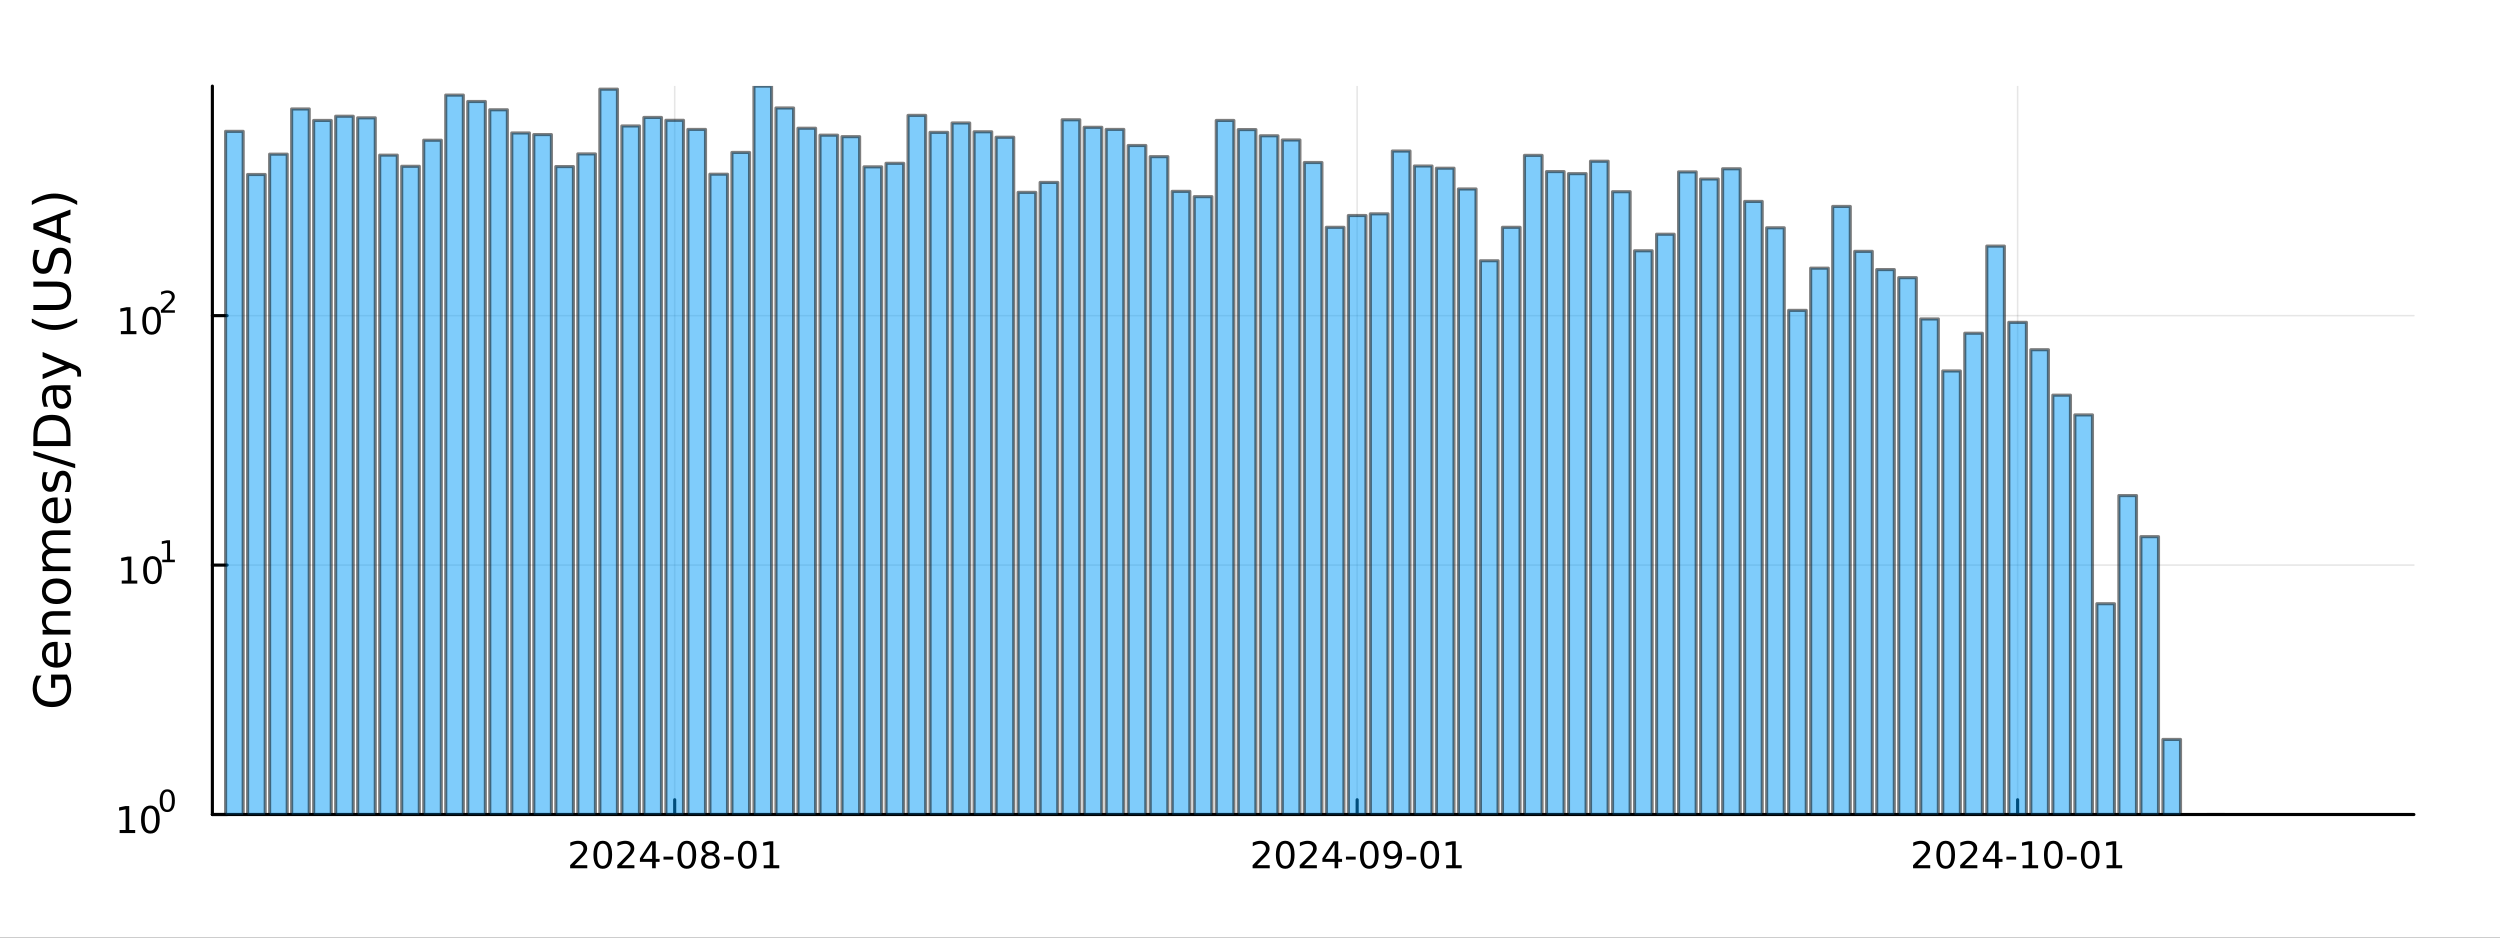<?xml version="1.0" encoding="utf-8"?>
<svg xmlns="http://www.w3.org/2000/svg" xmlns:xlink="http://www.w3.org/1999/xlink" width="800" height="300" viewBox="0 0 3200 1200">
<rect x="0" y="0" width="3200" height="1200" fill="#333333" stroke="none"/>
<defs>
  <clipPath id="clip450">
    <rect x="0" y="0" width="3200" height="1200"/>
  </clipPath>
</defs>
<path clip-path="url(#clip450)" d="M0 1200 L3200 1200 L3200 0 L0 0  Z" fill="#ffffff" fill-rule="evenodd" fill-opacity="1"/>
<defs>
  <clipPath id="clip451">
    <rect x="640" y="0" width="2241" height="1200"/>
  </clipPath>
</defs>
<path clip-path="url(#clip450)" d="M271.839 1042.58 L3089.76 1042.58 L3089.76 110.236 L271.839 110.236  Z" fill="#ffffff" fill-rule="evenodd" fill-opacity="1"/>
<defs>
  <clipPath id="clip452">
    <rect x="271" y="110" width="2819" height="933"/>
  </clipPath>
</defs>
<polyline clip-path="url(#clip452)" style="stroke:#000000; stroke-linecap:round; stroke-linejoin:round; stroke-width:2; stroke-opacity:0.1; fill:none" points="863.603,1042.58 863.603,110.236 "/>
<polyline clip-path="url(#clip452)" style="stroke:#000000; stroke-linecap:round; stroke-linejoin:round; stroke-width:2; stroke-opacity:0.1; fill:none" points="1737.16,1042.58 1737.16,110.236 "/>
<polyline clip-path="url(#clip452)" style="stroke:#000000; stroke-linecap:round; stroke-linejoin:round; stroke-width:2; stroke-opacity:0.1; fill:none" points="2582.54,1042.58 2582.54,110.236 "/>
<polyline clip-path="url(#clip450)" style="stroke:#000000; stroke-linecap:round; stroke-linejoin:round; stroke-width:4; stroke-opacity:1; fill:none" points="271.839,1042.58 3089.76,1042.58 "/>
<polyline clip-path="url(#clip450)" style="stroke:#000000; stroke-linecap:round; stroke-linejoin:round; stroke-width:4; stroke-opacity:1; fill:none" points="863.603,1042.58 863.603,1023.68 "/>
<polyline clip-path="url(#clip450)" style="stroke:#000000; stroke-linecap:round; stroke-linejoin:round; stroke-width:4; stroke-opacity:1; fill:none" points="1737.16,1042.58 1737.16,1023.68 "/>
<polyline clip-path="url(#clip450)" style="stroke:#000000; stroke-linecap:round; stroke-linejoin:round; stroke-width:4; stroke-opacity:1; fill:none" points="2582.54,1042.58 2582.54,1023.68 "/>
<path clip-path="url(#clip450)" d="M735.398 1107.44 L751.717 1107.44 L751.717 1111.38 L729.773 1111.38 L729.773 1107.44 Q732.435 1104.69 737.018 1100.06 Q741.625 1095.4 742.805 1094.06 Q745.051 1091.54 745.93 1089.8 Q746.833 1088.04 746.833 1086.35 Q746.833 1083.6 744.889 1081.86 Q742.967 1080.13 739.866 1080.13 Q737.667 1080.13 735.213 1080.89 Q732.782 1081.65 730.005 1083.2 L730.005 1078.48 Q732.829 1077.35 735.282 1076.77 Q737.736 1076.19 739.773 1076.19 Q745.143 1076.19 748.338 1078.88 Q751.532 1081.56 751.532 1086.05 Q751.532 1088.18 750.722 1090.1 Q749.935 1092 747.829 1094.59 Q747.25 1095.26 744.148 1098.48 Q741.046 1101.68 735.398 1107.44 Z" fill="#000000" fill-rule="nonzero" fill-opacity="1" /><path clip-path="url(#clip450)" d="M771.532 1079.89 Q767.921 1079.89 766.092 1083.46 Q764.287 1087 764.287 1094.13 Q764.287 1101.24 766.092 1104.8 Q767.921 1108.34 771.532 1108.34 Q775.166 1108.34 776.972 1104.8 Q778.801 1101.24 778.801 1094.13 Q778.801 1087 776.972 1083.46 Q775.166 1079.89 771.532 1079.89 M771.532 1076.19 Q777.342 1076.19 780.398 1080.8 Q783.476 1085.38 783.476 1094.13 Q783.476 1102.86 780.398 1107.46 Q777.342 1112.05 771.532 1112.05 Q765.722 1112.05 762.643 1107.46 Q759.588 1102.86 759.588 1094.13 Q759.588 1085.38 762.643 1080.8 Q765.722 1076.19 771.532 1076.19 Z" fill="#000000" fill-rule="nonzero" fill-opacity="1" /><path clip-path="url(#clip450)" d="M795.722 1107.44 L812.041 1107.44 L812.041 1111.38 L790.097 1111.38 L790.097 1107.44 Q792.759 1104.69 797.342 1100.06 Q801.949 1095.4 803.129 1094.06 Q805.375 1091.54 806.254 1089.8 Q807.157 1088.04 807.157 1086.35 Q807.157 1083.6 805.212 1081.86 Q803.291 1080.13 800.189 1080.13 Q797.99 1080.13 795.537 1080.89 Q793.106 1081.65 790.328 1083.2 L790.328 1078.48 Q793.152 1077.35 795.606 1076.77 Q798.06 1076.19 800.097 1076.19 Q805.467 1076.19 808.662 1078.88 Q811.856 1081.56 811.856 1086.05 Q811.856 1088.18 811.046 1090.1 Q810.259 1092 808.152 1094.59 Q807.574 1095.26 804.472 1098.48 Q801.37 1101.68 795.722 1107.44 Z" fill="#000000" fill-rule="nonzero" fill-opacity="1" /><path clip-path="url(#clip450)" d="M834.703 1080.89 L822.898 1099.34 L834.703 1099.34 L834.703 1080.89 M833.476 1076.82 L839.356 1076.82 L839.356 1099.34 L844.286 1099.34 L844.286 1103.23 L839.356 1103.23 L839.356 1111.38 L834.703 1111.38 L834.703 1103.23 L819.101 1103.23 L819.101 1098.71 L833.476 1076.82 Z" fill="#000000" fill-rule="nonzero" fill-opacity="1" /><path clip-path="url(#clip450)" d="M849.263 1096.49 L861.74 1096.49 L861.74 1100.29 L849.263 1100.29 L849.263 1096.49 Z" fill="#000000" fill-rule="nonzero" fill-opacity="1" /><path clip-path="url(#clip450)" d="M879.124 1079.89 Q875.513 1079.89 873.684 1083.46 Q871.879 1087 871.879 1094.13 Q871.879 1101.24 873.684 1104.8 Q875.513 1108.34 879.124 1108.34 Q882.758 1108.34 884.564 1104.8 Q886.393 1101.24 886.393 1094.13 Q886.393 1087 884.564 1083.46 Q882.758 1079.89 879.124 1079.89 M879.124 1076.19 Q884.934 1076.19 887.99 1080.8 Q891.069 1085.38 891.069 1094.13 Q891.069 1102.86 887.99 1107.46 Q884.934 1112.05 879.124 1112.05 Q873.314 1112.05 870.235 1107.46 Q867.18 1102.86 867.18 1094.13 Q867.18 1085.38 870.235 1080.8 Q873.314 1076.19 879.124 1076.19 Z" fill="#000000" fill-rule="nonzero" fill-opacity="1" /><path clip-path="url(#clip450)" d="M909.286 1094.96 Q905.953 1094.96 904.031 1096.75 Q902.133 1098.53 902.133 1101.65 Q902.133 1104.78 904.031 1106.56 Q905.953 1108.34 909.286 1108.34 Q912.619 1108.34 914.541 1106.56 Q916.462 1104.76 916.462 1101.65 Q916.462 1098.53 914.541 1096.75 Q912.642 1094.96 909.286 1094.96 M904.61 1092.97 Q901.601 1092.23 899.911 1090.17 Q898.244 1088.11 898.244 1085.15 Q898.244 1081.01 901.184 1078.6 Q904.147 1076.19 909.286 1076.19 Q914.448 1076.19 917.388 1078.6 Q920.328 1081.01 920.328 1085.15 Q920.328 1088.11 918.638 1090.17 Q916.971 1092.23 913.985 1092.97 Q917.365 1093.76 919.24 1096.05 Q921.138 1098.34 921.138 1101.65 Q921.138 1106.68 918.059 1109.36 Q915.004 1112.05 909.286 1112.05 Q903.568 1112.05 900.49 1109.36 Q897.434 1106.68 897.434 1101.65 Q897.434 1098.34 899.332 1096.05 Q901.23 1093.76 904.61 1092.97 M902.897 1085.59 Q902.897 1088.27 904.564 1089.78 Q906.254 1091.28 909.286 1091.28 Q912.295 1091.28 913.985 1089.78 Q915.698 1088.27 915.698 1085.59 Q915.698 1082.9 913.985 1081.4 Q912.295 1079.89 909.286 1079.89 Q906.254 1079.89 904.564 1081.4 Q902.897 1082.9 902.897 1085.59 Z" fill="#000000" fill-rule="nonzero" fill-opacity="1" /><path clip-path="url(#clip450)" d="M926.693 1096.49 L939.17 1096.49 L939.17 1100.29 L926.693 1100.29 L926.693 1096.49 Z" fill="#000000" fill-rule="nonzero" fill-opacity="1" /><path clip-path="url(#clip450)" d="M956.554 1079.89 Q952.943 1079.89 951.114 1083.46 Q949.309 1087 949.309 1094.13 Q949.309 1101.24 951.114 1104.8 Q952.943 1108.34 956.554 1108.34 Q960.189 1108.34 961.994 1104.8 Q963.823 1101.24 963.823 1094.13 Q963.823 1087 961.994 1083.46 Q960.189 1079.89 956.554 1079.89 M956.554 1076.19 Q962.364 1076.19 965.42 1080.8 Q968.499 1085.38 968.499 1094.13 Q968.499 1102.86 965.42 1107.46 Q962.364 1112.05 956.554 1112.05 Q950.744 1112.05 947.665 1107.46 Q944.61 1102.86 944.61 1094.13 Q944.61 1085.38 947.665 1080.8 Q950.744 1076.19 956.554 1076.19 Z" fill="#000000" fill-rule="nonzero" fill-opacity="1" /><path clip-path="url(#clip450)" d="M977.526 1107.44 L985.165 1107.44 L985.165 1081.07 L976.855 1082.74 L976.855 1078.48 L985.119 1076.82 L989.795 1076.82 L989.795 1107.44 L997.434 1107.44 L997.434 1111.38 L977.526 1111.38 L977.526 1107.44 Z" fill="#000000" fill-rule="nonzero" fill-opacity="1" /><path clip-path="url(#clip450)" d="M1608.95 1107.44 L1625.27 1107.44 L1625.27 1111.38 L1603.33 1111.38 L1603.33 1107.44 Q1605.99 1104.69 1610.58 1100.06 Q1615.18 1095.4 1616.36 1094.06 Q1618.61 1091.54 1619.49 1089.8 Q1620.39 1088.04 1620.39 1086.35 Q1620.39 1083.6 1618.45 1081.86 Q1616.52 1080.13 1613.42 1080.13 Q1611.22 1080.13 1608.77 1080.89 Q1606.34 1081.65 1603.56 1083.2 L1603.56 1078.48 Q1606.39 1077.35 1608.84 1076.77 Q1611.29 1076.19 1613.33 1076.19 Q1618.7 1076.19 1621.89 1078.88 Q1625.09 1081.56 1625.09 1086.05 Q1625.09 1088.18 1624.28 1090.1 Q1623.49 1092 1621.39 1094.59 Q1620.81 1095.26 1617.7 1098.48 Q1614.6 1101.68 1608.95 1107.44 Z" fill="#000000" fill-rule="nonzero" fill-opacity="1" /><path clip-path="url(#clip450)" d="M1645.09 1079.89 Q1641.48 1079.89 1639.65 1083.46 Q1637.84 1087 1637.84 1094.13 Q1637.84 1101.24 1639.65 1104.8 Q1641.48 1108.34 1645.09 1108.34 Q1648.72 1108.34 1650.53 1104.8 Q1652.36 1101.24 1652.36 1094.13 Q1652.36 1087 1650.53 1083.46 Q1648.72 1079.89 1645.09 1079.89 M1645.09 1076.19 Q1650.9 1076.19 1653.95 1080.8 Q1657.03 1085.38 1657.03 1094.13 Q1657.03 1102.86 1653.95 1107.46 Q1650.9 1112.05 1645.09 1112.05 Q1639.28 1112.05 1636.2 1107.46 Q1633.14 1102.86 1633.14 1094.13 Q1633.14 1085.38 1636.2 1080.8 Q1639.28 1076.19 1645.09 1076.19 Z" fill="#000000" fill-rule="nonzero" fill-opacity="1" /><path clip-path="url(#clip450)" d="M1669.28 1107.44 L1685.6 1107.44 L1685.6 1111.38 L1663.65 1111.38 L1663.65 1107.44 Q1666.32 1104.69 1670.9 1100.06 Q1675.51 1095.4 1676.69 1094.06 Q1678.93 1091.54 1679.81 1089.8 Q1680.71 1088.04 1680.71 1086.35 Q1680.71 1083.6 1678.77 1081.86 Q1676.85 1080.13 1673.75 1080.13 Q1671.55 1080.13 1669.09 1080.89 Q1666.66 1081.65 1663.88 1083.2 L1663.88 1078.48 Q1666.71 1077.35 1669.16 1076.77 Q1671.62 1076.19 1673.65 1076.19 Q1679.02 1076.19 1682.22 1078.88 Q1685.41 1081.56 1685.41 1086.05 Q1685.41 1088.18 1684.6 1090.1 Q1683.82 1092 1681.71 1094.59 Q1681.13 1095.26 1678.03 1098.48 Q1674.93 1101.68 1669.28 1107.44 Z" fill="#000000" fill-rule="nonzero" fill-opacity="1" /><path clip-path="url(#clip450)" d="M1708.26 1080.89 L1696.45 1099.34 L1708.26 1099.34 L1708.26 1080.89 M1707.03 1076.82 L1712.91 1076.82 L1712.91 1099.34 L1717.84 1099.34 L1717.84 1103.23 L1712.91 1103.23 L1712.91 1111.38 L1708.26 1111.38 L1708.26 1103.23 L1692.66 1103.23 L1692.66 1098.71 L1707.03 1076.82 Z" fill="#000000" fill-rule="nonzero" fill-opacity="1" /><path clip-path="url(#clip450)" d="M1722.82 1096.49 L1735.3 1096.49 L1735.3 1100.29 L1722.82 1100.29 L1722.82 1096.49 Z" fill="#000000" fill-rule="nonzero" fill-opacity="1" /><path clip-path="url(#clip450)" d="M1752.68 1079.89 Q1749.07 1079.89 1747.24 1083.46 Q1745.44 1087 1745.44 1094.13 Q1745.44 1101.24 1747.24 1104.8 Q1749.07 1108.34 1752.68 1108.34 Q1756.31 1108.34 1758.12 1104.8 Q1759.95 1101.24 1759.95 1094.13 Q1759.95 1087 1758.12 1083.46 Q1756.31 1079.89 1752.68 1079.89 M1752.68 1076.19 Q1758.49 1076.19 1761.55 1080.8 Q1764.63 1085.38 1764.63 1094.13 Q1764.63 1102.86 1761.55 1107.46 Q1758.49 1112.05 1752.68 1112.05 Q1746.87 1112.05 1743.79 1107.46 Q1740.74 1102.86 1740.74 1094.13 Q1740.74 1085.38 1743.79 1080.8 Q1746.87 1076.19 1752.68 1076.19 Z" fill="#000000" fill-rule="nonzero" fill-opacity="1" /><path clip-path="url(#clip450)" d="M1772.98 1110.66 L1772.98 1106.4 Q1774.74 1107.23 1776.55 1107.67 Q1778.35 1108.11 1780.09 1108.11 Q1784.72 1108.11 1787.15 1105.01 Q1789.6 1101.89 1789.95 1095.54 Q1788.61 1097.53 1786.55 1098.6 Q1784.49 1099.66 1781.99 1099.66 Q1776.8 1099.66 1773.77 1096.54 Q1770.76 1093.39 1770.76 1087.95 Q1770.76 1082.63 1773.91 1079.41 Q1777.06 1076.19 1782.29 1076.19 Q1788.28 1076.19 1791.43 1080.8 Q1794.6 1085.38 1794.6 1094.13 Q1794.6 1102.3 1790.71 1107.19 Q1786.85 1112.05 1780.3 1112.05 Q1778.54 1112.05 1776.73 1111.7 Q1774.93 1111.35 1772.98 1110.66 M1782.29 1096.01 Q1785.44 1096.01 1787.26 1093.85 Q1789.12 1091.7 1789.12 1087.95 Q1789.12 1084.22 1787.26 1082.07 Q1785.44 1079.89 1782.29 1079.89 Q1779.14 1079.89 1777.29 1082.07 Q1775.46 1084.22 1775.46 1087.95 Q1775.46 1091.7 1777.29 1093.85 Q1779.14 1096.01 1782.29 1096.01 Z" fill="#000000" fill-rule="nonzero" fill-opacity="1" /><path clip-path="url(#clip450)" d="M1800.25 1096.49 L1812.73 1096.49 L1812.73 1100.29 L1800.25 1100.29 L1800.25 1096.49 Z" fill="#000000" fill-rule="nonzero" fill-opacity="1" /><path clip-path="url(#clip450)" d="M1830.11 1079.89 Q1826.5 1079.89 1824.67 1083.46 Q1822.87 1087 1822.87 1094.13 Q1822.87 1101.24 1824.67 1104.8 Q1826.5 1108.34 1830.11 1108.34 Q1833.75 1108.34 1835.55 1104.8 Q1837.38 1101.24 1837.38 1094.13 Q1837.38 1087 1835.55 1083.46 Q1833.75 1079.89 1830.11 1079.89 M1830.11 1076.19 Q1835.92 1076.19 1838.98 1080.8 Q1842.06 1085.38 1842.06 1094.13 Q1842.06 1102.86 1838.98 1107.46 Q1835.92 1112.05 1830.11 1112.05 Q1824.3 1112.05 1821.22 1107.46 Q1818.17 1102.86 1818.17 1094.13 Q1818.17 1085.38 1821.22 1080.8 Q1824.3 1076.19 1830.11 1076.19 Z" fill="#000000" fill-rule="nonzero" fill-opacity="1" /><path clip-path="url(#clip450)" d="M1851.08 1107.44 L1858.72 1107.44 L1858.72 1081.07 L1850.41 1082.74 L1850.41 1078.48 L1858.68 1076.82 L1863.35 1076.82 L1863.35 1107.44 L1870.99 1107.44 L1870.99 1111.38 L1851.08 1111.38 L1851.08 1107.44 Z" fill="#000000" fill-rule="nonzero" fill-opacity="1" /><path clip-path="url(#clip450)" d="M2454.33 1107.44 L2470.65 1107.44 L2470.65 1111.38 L2448.71 1111.38 L2448.71 1107.44 Q2451.37 1104.69 2455.95 1100.06 Q2460.56 1095.4 2461.74 1094.06 Q2463.98 1091.54 2464.86 1089.8 Q2465.77 1088.04 2465.77 1086.35 Q2465.77 1083.6 2463.82 1081.86 Q2461.9 1080.13 2458.8 1080.13 Q2456.6 1080.13 2454.15 1080.89 Q2451.72 1081.65 2448.94 1083.2 L2448.94 1078.48 Q2451.76 1077.35 2454.22 1076.77 Q2456.67 1076.19 2458.71 1076.19 Q2464.08 1076.19 2467.27 1078.88 Q2470.47 1081.56 2470.47 1086.05 Q2470.47 1088.18 2469.66 1090.1 Q2468.87 1092 2466.76 1094.59 Q2466.18 1095.26 2463.08 1098.48 Q2459.98 1101.68 2454.33 1107.44 Z" fill="#000000" fill-rule="nonzero" fill-opacity="1" /><path clip-path="url(#clip450)" d="M2490.47 1079.89 Q2486.86 1079.89 2485.03 1083.46 Q2483.22 1087 2483.22 1094.13 Q2483.22 1101.24 2485.03 1104.8 Q2486.86 1108.34 2490.47 1108.34 Q2494.1 1108.34 2495.91 1104.8 Q2497.73 1101.24 2497.73 1094.13 Q2497.73 1087 2495.91 1083.46 Q2494.1 1079.89 2490.47 1079.89 M2490.47 1076.19 Q2496.28 1076.19 2499.33 1080.8 Q2502.41 1085.38 2502.41 1094.13 Q2502.41 1102.86 2499.33 1107.46 Q2496.28 1112.05 2490.47 1112.05 Q2484.66 1112.05 2481.58 1107.46 Q2478.52 1102.86 2478.52 1094.13 Q2478.52 1085.38 2481.58 1080.8 Q2484.66 1076.19 2490.47 1076.19 Z" fill="#000000" fill-rule="nonzero" fill-opacity="1" /><path clip-path="url(#clip450)" d="M2514.66 1107.44 L2530.98 1107.44 L2530.98 1111.38 L2509.03 1111.38 L2509.03 1107.44 Q2511.69 1104.69 2516.28 1100.06 Q2520.88 1095.4 2522.06 1094.06 Q2524.31 1091.54 2525.19 1089.8 Q2526.09 1088.04 2526.09 1086.35 Q2526.09 1083.6 2524.15 1081.86 Q2522.23 1080.13 2519.12 1080.13 Q2516.92 1080.13 2514.47 1080.89 Q2512.04 1081.65 2509.26 1083.2 L2509.26 1078.48 Q2512.09 1077.35 2514.54 1076.77 Q2516.99 1076.19 2519.03 1076.19 Q2524.4 1076.19 2527.6 1078.88 Q2530.79 1081.56 2530.79 1086.05 Q2530.79 1088.18 2529.98 1090.1 Q2529.19 1092 2527.09 1094.59 Q2526.51 1095.26 2523.41 1098.48 Q2520.3 1101.68 2514.66 1107.44 Z" fill="#000000" fill-rule="nonzero" fill-opacity="1" /><path clip-path="url(#clip450)" d="M2553.64 1080.89 L2541.83 1099.34 L2553.64 1099.34 L2553.64 1080.89 M2552.41 1076.82 L2558.29 1076.82 L2558.29 1099.34 L2563.22 1099.34 L2563.22 1103.23 L2558.29 1103.23 L2558.29 1111.38 L2553.64 1111.38 L2553.64 1103.23 L2538.04 1103.23 L2538.04 1098.71 L2552.41 1076.82 Z" fill="#000000" fill-rule="nonzero" fill-opacity="1" /><path clip-path="url(#clip450)" d="M2568.2 1096.49 L2580.67 1096.49 L2580.67 1100.29 L2568.2 1100.29 L2568.2 1096.49 Z" fill="#000000" fill-rule="nonzero" fill-opacity="1" /><path clip-path="url(#clip450)" d="M2588.87 1107.44 L2596.51 1107.44 L2596.51 1081.07 L2588.2 1082.74 L2588.2 1078.48 L2596.46 1076.82 L2601.14 1076.82 L2601.14 1107.44 L2608.78 1107.44 L2608.78 1111.38 L2588.87 1111.38 L2588.87 1107.44 Z" fill="#000000" fill-rule="nonzero" fill-opacity="1" /><path clip-path="url(#clip450)" d="M2628.22 1079.89 Q2624.61 1079.89 2622.78 1083.46 Q2620.97 1087 2620.97 1094.13 Q2620.97 1101.24 2622.78 1104.8 Q2624.61 1108.34 2628.22 1108.34 Q2631.85 1108.34 2633.66 1104.8 Q2635.49 1101.24 2635.49 1094.13 Q2635.49 1087 2633.66 1083.46 Q2631.85 1079.89 2628.22 1079.89 M2628.22 1076.19 Q2634.03 1076.19 2637.09 1080.8 Q2640.16 1085.38 2640.16 1094.13 Q2640.16 1102.86 2637.09 1107.46 Q2634.03 1112.05 2628.22 1112.05 Q2622.41 1112.05 2619.33 1107.46 Q2616.28 1102.86 2616.28 1094.13 Q2616.28 1085.38 2619.33 1080.8 Q2622.41 1076.19 2628.22 1076.19 Z" fill="#000000" fill-rule="nonzero" fill-opacity="1" /><path clip-path="url(#clip450)" d="M2645.63 1096.49 L2658.1 1096.49 L2658.1 1100.29 L2645.63 1100.29 L2645.63 1096.49 Z" fill="#000000" fill-rule="nonzero" fill-opacity="1" /><path clip-path="url(#clip450)" d="M2675.49 1079.89 Q2671.88 1079.89 2670.05 1083.46 Q2668.24 1087 2668.24 1094.13 Q2668.24 1101.24 2670.05 1104.8 Q2671.88 1108.34 2675.49 1108.34 Q2679.12 1108.34 2680.93 1104.8 Q2682.76 1101.24 2682.76 1094.13 Q2682.76 1087 2680.93 1083.46 Q2679.12 1079.89 2675.49 1079.89 M2675.49 1076.19 Q2681.3 1076.19 2684.35 1080.8 Q2687.43 1085.38 2687.43 1094.13 Q2687.43 1102.86 2684.35 1107.46 Q2681.3 1112.05 2675.49 1112.05 Q2669.68 1112.05 2666.6 1107.46 Q2663.54 1102.86 2663.54 1094.13 Q2663.54 1085.38 2666.6 1080.8 Q2669.68 1076.19 2675.49 1076.19 Z" fill="#000000" fill-rule="nonzero" fill-opacity="1" /><path clip-path="url(#clip450)" d="M2696.46 1107.44 L2704.1 1107.44 L2704.1 1081.07 L2695.79 1082.74 L2695.79 1078.48 L2704.05 1076.82 L2708.73 1076.82 L2708.73 1107.44 L2716.37 1107.44 L2716.37 1111.38 L2696.46 1111.38 L2696.46 1107.44 Z" fill="#000000" fill-rule="nonzero" fill-opacity="1" /><polyline clip-path="url(#clip452)" style="stroke:#000000; stroke-linecap:round; stroke-linejoin:round; stroke-width:2; stroke-opacity:0.1; fill:none" points="271.839,1042.58 3089.76,1042.58 "/>
<polyline clip-path="url(#clip452)" style="stroke:#000000; stroke-linecap:round; stroke-linejoin:round; stroke-width:2; stroke-opacity:0.1; fill:none" points="271.839,723.295 3089.76,723.295 "/>
<polyline clip-path="url(#clip452)" style="stroke:#000000; stroke-linecap:round; stroke-linejoin:round; stroke-width:2; stroke-opacity:0.1; fill:none" points="271.839,404.014 3089.76,404.014 "/>
<polyline clip-path="url(#clip450)" style="stroke:#000000; stroke-linecap:round; stroke-linejoin:round; stroke-width:4; stroke-opacity:1; fill:none" points="271.839,1042.58 271.839,110.236 "/>
<polyline clip-path="url(#clip450)" style="stroke:#000000; stroke-linecap:round; stroke-linejoin:round; stroke-width:4; stroke-opacity:1; fill:none" points="271.839,1042.58 290.737,1042.58 "/>
<polyline clip-path="url(#clip450)" style="stroke:#000000; stroke-linecap:round; stroke-linejoin:round; stroke-width:4; stroke-opacity:1; fill:none" points="271.839,723.295 290.737,723.295 "/>
<polyline clip-path="url(#clip450)" style="stroke:#000000; stroke-linecap:round; stroke-linejoin:round; stroke-width:4; stroke-opacity:1; fill:none" points="271.839,404.014 290.737,404.014 "/>
<path clip-path="url(#clip450)" d="M153.134 1062.37 L160.772 1062.37 L160.772 1036 L152.462 1037.67 L152.462 1033.41 L160.726 1031.74 L165.402 1031.74 L165.402 1062.37 L173.041 1062.37 L173.041 1066.3 L153.134 1066.3 L153.134 1062.37 Z" fill="#000000" fill-rule="nonzero" fill-opacity="1" /><path clip-path="url(#clip450)" d="M192.485 1034.82 Q188.874 1034.82 187.045 1038.39 Q185.24 1041.93 185.24 1049.06 Q185.24 1056.16 187.045 1059.73 Q188.874 1063.27 192.485 1063.27 Q196.119 1063.27 197.925 1059.73 Q199.754 1056.16 199.754 1049.06 Q199.754 1041.93 197.925 1038.39 Q196.119 1034.82 192.485 1034.82 M192.485 1031.12 Q198.295 1031.12 201.351 1035.72 Q204.43 1040.31 204.43 1049.06 Q204.43 1057.78 201.351 1062.39 Q198.295 1066.97 192.485 1066.97 Q186.675 1066.97 183.596 1062.39 Q180.541 1057.78 180.541 1049.06 Q180.541 1040.31 183.596 1035.72 Q186.675 1031.12 192.485 1031.12 Z" fill="#000000" fill-rule="nonzero" fill-opacity="1" /><path clip-path="url(#clip450)" d="M214.134 1013.31 Q211.2 1013.31 209.715 1016.21 Q208.248 1019.09 208.248 1024.88 Q208.248 1030.66 209.715 1033.55 Q211.2 1036.43 214.134 1036.43 Q217.087 1036.43 218.554 1033.55 Q220.04 1030.66 220.04 1024.88 Q220.04 1019.09 218.554 1016.21 Q217.087 1013.31 214.134 1013.31 M214.134 1010.31 Q218.855 1010.31 221.338 1014.05 Q223.839 1017.77 223.839 1024.88 Q223.839 1031.97 221.338 1035.71 Q218.855 1039.44 214.134 1039.44 Q209.414 1039.44 206.912 1035.71 Q204.43 1031.97 204.43 1024.88 Q204.43 1017.77 206.912 1014.05 Q209.414 1010.31 214.134 1010.31 Z" fill="#000000" fill-rule="nonzero" fill-opacity="1" /><path clip-path="url(#clip450)" d="M155.823 743.087 L163.462 743.087 L163.462 716.722 L155.152 718.388 L155.152 714.129 L163.416 712.462 L168.092 712.462 L168.092 743.087 L175.73 743.087 L175.73 747.022 L155.823 747.022 L155.823 743.087 Z" fill="#000000" fill-rule="nonzero" fill-opacity="1" /><path clip-path="url(#clip450)" d="M195.175 715.541 Q191.564 715.541 189.735 719.106 Q187.929 722.648 187.929 729.777 Q187.929 736.884 189.735 740.448 Q191.564 743.99 195.175 743.99 Q198.809 743.99 200.615 740.448 Q202.443 736.884 202.443 729.777 Q202.443 722.648 200.615 719.106 Q198.809 715.541 195.175 715.541 M195.175 711.837 Q200.985 711.837 204.04 716.444 Q207.119 721.027 207.119 729.777 Q207.119 738.504 204.04 743.11 Q200.985 747.694 195.175 747.694 Q189.365 747.694 186.286 743.11 Q183.23 738.504 183.23 729.777 Q183.23 721.027 186.286 716.444 Q189.365 711.837 195.175 711.837 Z" fill="#000000" fill-rule="nonzero" fill-opacity="1" /><path clip-path="url(#clip450)" d="M207.665 716.415 L213.871 716.415 L213.871 694.993 L207.119 696.347 L207.119 692.886 L213.833 691.532 L217.633 691.532 L217.633 716.415 L223.839 716.415 L223.839 719.612 L207.665 719.612 L207.665 716.415 Z" fill="#000000" fill-rule="nonzero" fill-opacity="1" /><path clip-path="url(#clip450)" d="M154.713 423.806 L162.352 423.806 L162.352 397.441 L154.042 399.107 L154.042 394.848 L162.306 393.182 L166.982 393.182 L166.982 423.806 L174.621 423.806 L174.621 427.742 L154.713 427.742 L154.713 423.806 Z" fill="#000000" fill-rule="nonzero" fill-opacity="1" /><path clip-path="url(#clip450)" d="M194.065 396.26 Q190.454 396.26 188.625 399.825 Q186.82 403.367 186.82 410.496 Q186.82 417.603 188.625 421.168 Q190.454 424.709 194.065 424.709 Q197.699 424.709 199.505 421.168 Q201.334 417.603 201.334 410.496 Q201.334 403.367 199.505 399.825 Q197.699 396.26 194.065 396.26 M194.065 392.557 Q199.875 392.557 202.931 397.163 Q206.009 401.746 206.009 410.496 Q206.009 419.223 202.931 423.83 Q199.875 428.413 194.065 428.413 Q188.255 428.413 185.176 423.83 Q182.121 419.223 182.121 410.496 Q182.121 401.746 185.176 397.163 Q188.255 392.557 194.065 392.557 Z" fill="#000000" fill-rule="nonzero" fill-opacity="1" /><path clip-path="url(#clip450)" d="M210.58 397.134 L223.839 397.134 L223.839 400.331 L206.009 400.331 L206.009 397.134 Q208.172 394.896 211.896 391.134 Q215.639 387.354 216.598 386.263 Q218.423 384.213 219.137 382.802 Q219.871 381.373 219.871 380 Q219.871 377.762 218.291 376.351 Q216.73 374.941 214.21 374.941 Q212.423 374.941 210.429 375.561 Q208.454 376.182 206.198 377.442 L206.198 373.605 Q208.492 372.684 210.486 372.214 Q212.479 371.743 214.134 371.743 Q218.498 371.743 221.093 373.925 Q223.689 376.107 223.689 379.756 Q223.689 381.486 223.03 383.047 Q222.391 384.589 220.68 386.696 Q220.209 387.241 217.689 389.855 Q215.169 392.451 210.58 397.134 Z" fill="#000000" fill-rule="nonzero" fill-opacity="1" /><path clip-path="url(#clip450)" d="M83.427 869.897 L70.664 869.897 L70.664 880.4 L65.38 880.4 L65.38 863.531 L85.782 863.531 Q88.424 867.255 89.793 871.743 Q91.129 876.231 91.129 881.323 Q91.129 892.463 84.636 898.765 Q78.111 905.036 66.494 905.036 Q54.845 905.036 48.352 898.765 Q41.827 892.463 41.827 881.323 Q41.827 876.676 42.973 872.507 Q44.119 868.305 46.347 864.772 L53.19 864.772 Q50.166 868.337 48.638 872.348 Q47.11 876.358 47.11 880.782 Q47.11 889.503 51.98 893.896 Q56.85 898.256 66.494 898.256 Q76.106 898.256 80.976 893.896 Q85.846 889.503 85.846 880.782 Q85.846 877.377 85.273 874.703 Q84.668 872.029 83.427 869.897 Z" fill="#000000" fill-rule="nonzero" fill-opacity="1" /><path clip-path="url(#clip450)" d="M70.918 821.549 L73.783 821.549 L73.783 848.476 Q79.83 848.094 83.013 844.848 Q86.164 841.569 86.164 835.745 Q86.164 832.371 85.337 829.22 Q84.509 826.037 82.854 822.918 L88.392 822.918 Q89.729 826.069 90.429 829.379 Q91.129 832.689 91.129 836.095 Q91.129 844.625 86.164 849.622 Q81.199 854.587 72.732 854.587 Q63.98 854.587 58.855 849.877 Q53.699 845.134 53.699 837.113 Q53.699 829.92 58.346 825.751 Q62.961 821.549 70.918 821.549 M69.2 827.406 Q64.393 827.469 61.529 830.111 Q58.664 832.721 58.664 837.05 Q58.664 841.951 61.433 844.911 Q64.202 847.84 69.231 848.285 L69.2 827.406 Z" fill="#000000" fill-rule="nonzero" fill-opacity="1" /><path clip-path="url(#clip450)" d="M68.69 782.305 L90.206 782.305 L90.206 788.161 L68.881 788.161 Q63.82 788.161 61.306 790.135 Q58.791 792.108 58.791 796.055 Q58.791 800.797 61.815 803.534 Q64.839 806.272 70.059 806.272 L90.206 806.272 L90.206 812.16 L54.558 812.16 L54.558 806.272 L60.096 806.272 Q56.882 804.171 55.29 801.338 Q53.699 798.474 53.699 794.75 Q53.699 788.607 57.518 785.456 Q61.306 782.305 68.69 782.305 Z" fill="#000000" fill-rule="nonzero" fill-opacity="1" /><path clip-path="url(#clip450)" d="M58.664 756.81 Q58.664 761.521 62.356 764.258 Q66.017 766.995 72.414 766.995 Q78.812 766.995 82.504 764.29 Q86.164 761.553 86.164 756.81 Q86.164 752.131 82.472 749.394 Q78.78 746.657 72.414 746.657 Q66.08 746.657 62.388 749.394 Q58.664 752.131 58.664 756.81 M53.699 756.81 Q53.699 749.171 58.664 744.811 Q63.63 740.45 72.414 740.45 Q81.167 740.45 86.164 744.811 Q91.129 749.171 91.129 756.81 Q91.129 764.481 86.164 768.841 Q81.167 773.17 72.414 773.17 Q63.63 773.17 58.664 768.841 Q53.699 764.481 53.699 756.81 Z" fill="#000000" fill-rule="nonzero" fill-opacity="1" /><path clip-path="url(#clip450)" d="M61.401 702.988 Q57.455 700.792 55.577 697.736 Q53.699 694.681 53.699 690.543 Q53.699 684.973 57.614 681.949 Q61.497 678.926 68.69 678.926 L90.206 678.926 L90.206 684.814 L68.881 684.814 Q63.757 684.814 61.274 686.628 Q58.791 688.442 58.791 692.166 Q58.791 696.718 61.815 699.36 Q64.839 702.001 70.059 702.001 L90.206 702.001 L90.206 707.89 L68.881 707.89 Q63.725 707.89 61.274 709.704 Q58.791 711.518 58.791 715.306 Q58.791 719.794 61.847 722.435 Q64.871 725.077 70.059 725.077 L90.206 725.077 L90.206 730.965 L54.558 730.965 L54.558 725.077 L60.096 725.077 Q56.818 723.072 55.259 720.271 Q53.699 717.47 53.699 713.619 Q53.699 709.736 55.672 707.03 Q57.646 704.293 61.401 702.988 Z" fill="#000000" fill-rule="nonzero" fill-opacity="1" /><path clip-path="url(#clip450)" d="M70.918 636.753 L73.783 636.753 L73.783 663.68 Q79.83 663.298 83.013 660.051 Q86.164 656.773 86.164 650.948 Q86.164 647.575 85.337 644.424 Q84.509 641.241 82.854 638.122 L88.392 638.122 Q89.729 641.273 90.429 644.583 Q91.129 647.893 91.129 651.299 Q91.129 659.829 86.164 664.826 Q81.199 669.791 72.732 669.791 Q63.98 669.791 58.855 665.08 Q53.699 660.338 53.699 652.317 Q53.699 645.124 58.346 640.954 Q62.961 636.753 70.918 636.753 M69.2 642.609 Q64.393 642.673 61.529 645.315 Q58.664 647.925 58.664 652.253 Q58.664 657.155 61.433 660.115 Q64.202 663.043 69.231 663.489 L69.2 642.609 Z" fill="#000000" fill-rule="nonzero" fill-opacity="1" /><path clip-path="url(#clip450)" d="M55.609 604.415 L61.147 604.415 Q59.874 606.898 59.237 609.571 Q58.601 612.245 58.601 615.109 Q58.601 619.47 59.937 621.666 Q61.274 623.83 63.948 623.83 Q65.985 623.83 67.162 622.271 Q68.308 620.711 69.359 616.001 L69.804 613.995 Q71.141 607.757 73.592 605.147 Q76.011 602.505 80.371 602.505 Q85.337 602.505 88.233 606.452 Q91.129 610.367 91.129 617.242 Q91.129 620.107 90.556 623.226 Q90.015 626.313 88.901 629.751 L82.854 629.751 Q84.541 626.504 85.4 623.353 Q86.228 620.202 86.228 617.115 Q86.228 612.977 84.827 610.749 Q83.395 608.521 80.817 608.521 Q78.43 608.521 77.157 610.144 Q75.883 611.736 74.706 617.178 L74.228 619.215 Q73.082 624.658 70.727 627.077 Q68.34 629.496 64.202 629.496 Q59.173 629.496 56.436 625.931 Q53.699 622.366 53.699 615.81 Q53.699 612.563 54.176 609.699 Q54.654 606.834 55.609 604.415 Z" fill="#000000" fill-rule="nonzero" fill-opacity="1" /><path clip-path="url(#clip450)" d="M42.686 582.772 L42.686 577.361 L96.254 593.912 L96.254 599.323 L42.686 582.772 Z" fill="#000000" fill-rule="nonzero" fill-opacity="1" /><path clip-path="url(#clip450)" d="M47.97 564.534 L84.923 564.534 L84.923 556.768 Q84.923 546.933 80.467 542.381 Q76.011 537.798 66.398 537.798 Q56.85 537.798 52.426 542.381 Q47.97 546.933 47.97 556.768 L47.97 564.534 M42.686 570.963 L42.686 557.754 Q42.686 543.941 48.447 537.48 Q54.176 531.018 66.398 531.018 Q78.684 531.018 84.445 537.512 Q90.206 544.005 90.206 557.754 L90.206 570.963 L42.686 570.963 Z" fill="#000000" fill-rule="nonzero" fill-opacity="1" /><path clip-path="url(#clip450)" d="M72.287 504.824 Q72.287 511.921 73.91 514.659 Q75.533 517.396 79.448 517.396 Q82.567 517.396 84.413 515.359 Q86.228 513.29 86.228 509.757 Q86.228 504.887 82.79 501.959 Q79.321 498.999 73.592 498.999 L72.287 498.999 L72.287 504.824 M69.868 493.143 L90.206 493.143 L90.206 498.999 L84.795 498.999 Q88.042 501.004 89.602 503.996 Q91.129 506.988 91.129 511.317 Q91.129 516.791 88.074 520.038 Q84.986 523.252 79.83 523.252 Q73.815 523.252 70.759 519.242 Q67.704 515.2 67.704 507.211 L67.704 498.999 L67.131 498.999 Q63.088 498.999 60.892 501.673 Q58.664 504.314 58.664 509.12 Q58.664 512.176 59.396 515.072 Q60.128 517.969 61.592 520.642 L56.182 520.642 Q54.94 517.428 54.336 514.404 Q53.699 511.38 53.699 508.516 Q53.699 500.781 57.709 496.962 Q61.72 493.143 69.868 493.143 Z" fill="#000000" fill-rule="nonzero" fill-opacity="1" /><path clip-path="url(#clip450)" d="M93.516 466.247 Q99.882 468.73 101.824 471.085 Q103.765 473.441 103.765 477.387 L103.765 482.066 L98.864 482.066 L98.864 478.629 Q98.864 476.21 97.718 474.873 Q96.572 473.536 92.307 471.913 L89.633 470.863 L54.558 485.281 L54.558 479.074 L82.44 467.934 L54.558 456.794 L54.558 450.588 L93.516 466.247 Z" fill="#000000" fill-rule="nonzero" fill-opacity="1" /><path clip-path="url(#clip450)" d="M40.745 407.715 Q48.065 411.98 55.227 414.049 Q62.388 416.117 69.74 416.117 Q77.093 416.117 84.318 414.049 Q91.511 411.948 98.8 407.715 L98.8 412.807 Q91.32 417.582 84.095 419.969 Q76.87 422.324 69.74 422.324 Q62.643 422.324 55.45 419.969 Q48.256 417.613 40.745 412.807 L40.745 407.715 Z" fill="#000000" fill-rule="nonzero" fill-opacity="1" /><path clip-path="url(#clip450)" d="M42.686 396.829 L42.686 390.368 L71.555 390.368 Q79.194 390.368 82.567 387.599 Q85.909 384.83 85.909 378.623 Q85.909 372.449 82.567 369.68 Q79.194 366.911 71.555 366.911 L42.686 366.911 L42.686 360.449 L72.35 360.449 Q81.644 360.449 86.387 365.065 Q91.129 369.648 91.129 378.623 Q91.129 387.631 86.387 392.246 Q81.644 396.829 72.35 396.829 L42.686 396.829 Z" fill="#000000" fill-rule="nonzero" fill-opacity="1" /><path clip-path="url(#clip450)" d="M44.246 319.9 L50.516 319.9 Q48.766 323.56 47.906 326.807 Q47.047 330.053 47.047 333.077 Q47.047 338.329 49.084 341.193 Q51.121 344.026 54.877 344.026 Q58.028 344.026 59.651 342.148 Q61.242 340.238 62.229 334.955 L63.025 331.072 Q64.393 323.878 67.863 320.473 Q71.3 317.035 77.093 317.035 Q84 317.035 87.564 321.682 Q91.129 326.297 91.129 335.241 Q91.129 338.615 90.365 342.434 Q89.602 346.222 88.106 350.296 L81.485 350.296 Q83.681 346.381 84.795 342.625 Q85.909 338.87 85.909 335.241 Q85.909 329.735 83.745 326.743 Q81.581 323.751 77.57 323.751 Q74.069 323.751 72.096 325.915 Q70.123 328.048 69.136 332.95 L68.372 336.864 Q66.94 344.058 63.884 347.272 Q60.828 350.487 55.386 350.487 Q49.084 350.487 45.455 346.063 Q41.827 341.607 41.827 333.809 Q41.827 330.467 42.432 326.998 Q43.036 323.528 44.246 319.9 Z" fill="#000000" fill-rule="nonzero" fill-opacity="1" /><path clip-path="url(#clip450)" d="M49.02 289.917 L72.669 298.638 L72.669 281.165 L49.02 289.917 M42.686 293.546 L42.686 286.257 L90.206 268.147 L90.206 274.831 L78.016 279.159 L78.016 300.58 L90.206 304.909 L90.206 311.688 L42.686 293.546 Z" fill="#000000" fill-rule="nonzero" fill-opacity="1" /><path clip-path="url(#clip450)" d="M40.745 262.386 L40.745 257.293 Q48.256 252.519 55.45 250.164 Q62.643 247.776 69.74 247.776 Q76.87 247.776 84.095 250.164 Q91.32 252.519 98.8 257.293 L98.8 262.386 Q91.511 258.152 84.318 256.084 Q77.093 253.983 69.74 253.983 Q62.388 253.983 55.227 256.084 Q48.065 258.152 40.745 262.386 Z" fill="#000000" fill-rule="nonzero" fill-opacity="1" /><path clip-path="url(#clip452)" d="M288.747 168.135 L288.747 1042.58 L311.29 1042.58 L311.29 168.135 L288.747 168.135 L288.747 168.135  Z" fill="#009af9" fill-rule="evenodd" fill-opacity="0.5"/>
<polyline clip-path="url(#clip452)" style="stroke:#000000; stroke-linecap:round; stroke-linejoin:round; stroke-width:4; stroke-opacity:0.5; fill:none" points="288.747,168.135 288.747,1042.58 311.29,1042.58 311.29,168.135 288.747,168.135 "/>
<path clip-path="url(#clip452)" d="M316.926 223.35 L316.926 1042.58 L339.469 1042.58 L339.469 223.35 L316.926 223.35 L316.926 223.35  Z" fill="#009af9" fill-rule="evenodd" fill-opacity="0.5"/>
<polyline clip-path="url(#clip452)" style="stroke:#000000; stroke-linecap:round; stroke-linejoin:round; stroke-width:4; stroke-opacity:0.5; fill:none" points="316.926,223.35 316.926,1042.58 339.469,1042.58 339.469,223.35 316.926,223.35 "/>
<path clip-path="url(#clip452)" d="M345.105 197.317 L345.105 1042.58 L367.649 1042.58 L367.649 197.317 L345.105 197.317 L345.105 197.317  Z" fill="#009af9" fill-rule="evenodd" fill-opacity="0.5"/>
<polyline clip-path="url(#clip452)" style="stroke:#000000; stroke-linecap:round; stroke-linejoin:round; stroke-width:4; stroke-opacity:0.5; fill:none" points="345.105,197.317 345.105,1042.58 367.649,1042.58 367.649,197.317 345.105,197.317 "/>
<path clip-path="url(#clip452)" d="M373.285 139.439 L373.285 1042.58 L395.828 1042.58 L395.828 139.439 L373.285 139.439 L373.285 139.439  Z" fill="#009af9" fill-rule="evenodd" fill-opacity="0.5"/>
<polyline clip-path="url(#clip452)" style="stroke:#000000; stroke-linecap:round; stroke-linejoin:round; stroke-width:4; stroke-opacity:0.5; fill:none" points="373.285,139.439 373.285,1042.58 395.828,1042.58 395.828,139.439 373.285,139.439 "/>
<path clip-path="url(#clip452)" d="M401.464 154.185 L401.464 1042.58 L424.007 1042.58 L424.007 154.185 L401.464 154.185 L401.464 154.185  Z" fill="#009af9" fill-rule="evenodd" fill-opacity="0.5"/>
<polyline clip-path="url(#clip452)" style="stroke:#000000; stroke-linecap:round; stroke-linejoin:round; stroke-width:4; stroke-opacity:0.5; fill:none" points="401.464,154.185 401.464,1042.58 424.007,1042.58 424.007,154.185 401.464,154.185 "/>
<path clip-path="url(#clip452)" d="M429.643 148.8 L429.643 1042.58 L452.186 1042.58 L452.186 148.8 L429.643 148.8 L429.643 148.8  Z" fill="#009af9" fill-rule="evenodd" fill-opacity="0.5"/>
<polyline clip-path="url(#clip452)" style="stroke:#000000; stroke-linecap:round; stroke-linejoin:round; stroke-width:4; stroke-opacity:0.5; fill:none" points="429.643,148.8 429.643,1042.58 452.186,1042.58 452.186,148.8 429.643,148.8 "/>
<path clip-path="url(#clip452)" d="M457.822 150.795 L457.822 1042.58 L480.366 1042.58 L480.366 150.795 L457.822 150.795 L457.822 150.795  Z" fill="#009af9" fill-rule="evenodd" fill-opacity="0.5"/>
<polyline clip-path="url(#clip452)" style="stroke:#000000; stroke-linecap:round; stroke-linejoin:round; stroke-width:4; stroke-opacity:0.5; fill:none" points="457.822,150.795 457.822,1042.58 480.366,1042.58 480.366,150.795 457.822,150.795 "/>
<path clip-path="url(#clip452)" d="M486.001 198.572 L486.001 1042.58 L508.545 1042.58 L508.545 198.572 L486.001 198.572 L486.001 198.572  Z" fill="#009af9" fill-rule="evenodd" fill-opacity="0.5"/>
<polyline clip-path="url(#clip452)" style="stroke:#000000; stroke-linecap:round; stroke-linejoin:round; stroke-width:4; stroke-opacity:0.5; fill:none" points="486.001,198.572 486.001,1042.58 508.545,1042.58 508.545,198.572 486.001,198.572 "/>
<path clip-path="url(#clip452)" d="M514.181 212.832 L514.181 1042.58 L536.724 1042.58 L536.724 212.832 L514.181 212.832 L514.181 212.832  Z" fill="#009af9" fill-rule="evenodd" fill-opacity="0.5"/>
<polyline clip-path="url(#clip452)" style="stroke:#000000; stroke-linecap:round; stroke-linejoin:round; stroke-width:4; stroke-opacity:0.5; fill:none" points="514.181,212.832 514.181,1042.58 536.724,1042.58 536.724,212.832 514.181,212.832 "/>
<path clip-path="url(#clip452)" d="M542.36 179.467 L542.36 1042.58 L564.903 1042.58 L564.903 179.467 L542.36 179.467 L542.36 179.467  Z" fill="#009af9" fill-rule="evenodd" fill-opacity="0.5"/>
<polyline clip-path="url(#clip452)" style="stroke:#000000; stroke-linecap:round; stroke-linejoin:round; stroke-width:4; stroke-opacity:0.5; fill:none" points="542.36,179.467 542.36,1042.58 564.903,1042.58 564.903,179.467 542.36,179.467 "/>
<path clip-path="url(#clip452)" d="M570.539 121.697 L570.539 1042.58 L593.083 1042.58 L593.083 121.697 L570.539 121.697 L570.539 121.697  Z" fill="#009af9" fill-rule="evenodd" fill-opacity="0.5"/>
<polyline clip-path="url(#clip452)" style="stroke:#000000; stroke-linecap:round; stroke-linejoin:round; stroke-width:4; stroke-opacity:0.5; fill:none" points="570.539,121.697 570.539,1042.58 593.083,1042.58 593.083,121.697 570.539,121.697 "/>
<path clip-path="url(#clip452)" d="M598.718 129.899 L598.718 1042.58 L621.262 1042.58 L621.262 129.899 L598.718 129.899 L598.718 129.899  Z" fill="#009af9" fill-rule="evenodd" fill-opacity="0.5"/>
<polyline clip-path="url(#clip452)" style="stroke:#000000; stroke-linecap:round; stroke-linejoin:round; stroke-width:4; stroke-opacity:0.5; fill:none" points="598.718,129.899 598.718,1042.58 621.262,1042.58 621.262,129.899 598.718,129.899 "/>
<path clip-path="url(#clip452)" d="M626.898 140.471 L626.898 1042.58 L649.441 1042.58 L649.441 140.471 L626.898 140.471 L626.898 140.471  Z" fill="#009af9" fill-rule="evenodd" fill-opacity="0.5"/>
<polyline clip-path="url(#clip452)" style="stroke:#000000; stroke-linecap:round; stroke-linejoin:round; stroke-width:4; stroke-opacity:0.5; fill:none" points="626.898,140.471 626.898,1042.58 649.441,1042.58 649.441,140.471 626.898,140.471 "/>
<path clip-path="url(#clip452)" d="M655.077 170.175 L655.077 1042.58 L677.62 1042.58 L677.62 170.175 L655.077 170.175 L655.077 170.175  Z" fill="#009af9" fill-rule="evenodd" fill-opacity="0.5"/>
<polyline clip-path="url(#clip452)" style="stroke:#000000; stroke-linecap:round; stroke-linejoin:round; stroke-width:4; stroke-opacity:0.5; fill:none" points="655.077,170.175 655.077,1042.58 677.62,1042.58 677.62,170.175 655.077,170.175 "/>
<path clip-path="url(#clip452)" d="M683.256 172.244 L683.256 1042.58 L705.8 1042.58 L705.8 172.244 L683.256 172.244 L683.256 172.244  Z" fill="#009af9" fill-rule="evenodd" fill-opacity="0.5"/>
<polyline clip-path="url(#clip452)" style="stroke:#000000; stroke-linecap:round; stroke-linejoin:round; stroke-width:4; stroke-opacity:0.5; fill:none" points="683.256,172.244 683.256,1042.58 705.8,1042.58 705.8,172.244 683.256,172.244 "/>
<path clip-path="url(#clip452)" d="M711.435 213.181 L711.435 1042.58 L733.979 1042.58 L733.979 213.181 L711.435 213.181 L711.435 213.181  Z" fill="#009af9" fill-rule="evenodd" fill-opacity="0.5"/>
<polyline clip-path="url(#clip452)" style="stroke:#000000; stroke-linecap:round; stroke-linejoin:round; stroke-width:4; stroke-opacity:0.5; fill:none" points="711.435,213.181 711.435,1042.58 733.979,1042.58 733.979,213.181 711.435,213.181 "/>
<path clip-path="url(#clip452)" d="M739.615 197.005 L739.615 1042.58 L762.158 1042.58 L762.158 197.005 L739.615 197.005 L739.615 197.005  Z" fill="#009af9" fill-rule="evenodd" fill-opacity="0.5"/>
<polyline clip-path="url(#clip452)" style="stroke:#000000; stroke-linecap:round; stroke-linejoin:round; stroke-width:4; stroke-opacity:0.5; fill:none" points="739.615,197.005 739.615,1042.58 762.158,1042.58 762.158,197.005 739.615,197.005 "/>
<path clip-path="url(#clip452)" d="M767.794 114.123 L767.794 1042.58 L790.337 1042.58 L790.337 114.123 L767.794 114.123 L767.794 114.123  Z" fill="#009af9" fill-rule="evenodd" fill-opacity="0.5"/>
<polyline clip-path="url(#clip452)" style="stroke:#000000; stroke-linecap:round; stroke-linejoin:round; stroke-width:4; stroke-opacity:0.5; fill:none" points="767.794,114.123 767.794,1042.58 790.337,1042.58 790.337,114.123 767.794,114.123 "/>
<path clip-path="url(#clip452)" d="M795.973 161.226 L795.973 1042.58 L818.517 1042.58 L818.517 161.226 L795.973 161.226 L795.973 161.226  Z" fill="#009af9" fill-rule="evenodd" fill-opacity="0.5"/>
<polyline clip-path="url(#clip452)" style="stroke:#000000; stroke-linecap:round; stroke-linejoin:round; stroke-width:4; stroke-opacity:0.5; fill:none" points="795.973,161.226 795.973,1042.58 818.517,1042.58 818.517,161.226 795.973,161.226 "/>
<path clip-path="url(#clip452)" d="M824.152 150.349 L824.152 1042.58 L846.696 1042.58 L846.696 150.349 L824.152 150.349 L824.152 150.349  Z" fill="#009af9" fill-rule="evenodd" fill-opacity="0.5"/>
<polyline clip-path="url(#clip452)" style="stroke:#000000; stroke-linecap:round; stroke-linejoin:round; stroke-width:4; stroke-opacity:0.5; fill:none" points="824.152,150.349 824.152,1042.58 846.696,1042.58 846.696,150.349 824.152,150.349 "/>
<path clip-path="url(#clip452)" d="M852.332 153.957 L852.332 1042.58 L874.875 1042.58 L874.875 153.957 L852.332 153.957 L852.332 153.957  Z" fill="#009af9" fill-rule="evenodd" fill-opacity="0.5"/>
<polyline clip-path="url(#clip452)" style="stroke:#000000; stroke-linecap:round; stroke-linejoin:round; stroke-width:4; stroke-opacity:0.5; fill:none" points="852.332,153.957 852.332,1042.58 874.875,1042.58 874.875,153.957 852.332,153.957 "/>
<path clip-path="url(#clip452)" d="M880.511 165.628 L880.511 1042.58 L903.054 1042.58 L903.054 165.628 L880.511 165.628 L880.511 165.628  Z" fill="#009af9" fill-rule="evenodd" fill-opacity="0.5"/>
<polyline clip-path="url(#clip452)" style="stroke:#000000; stroke-linecap:round; stroke-linejoin:round; stroke-width:4; stroke-opacity:0.5; fill:none" points="880.511,165.628 880.511,1042.58 903.054,1042.58 903.054,165.628 880.511,165.628 "/>
<path clip-path="url(#clip452)" d="M908.69 222.973 L908.69 1042.58 L931.234 1042.58 L931.234 222.973 L908.69 222.973 L908.69 222.973  Z" fill="#009af9" fill-rule="evenodd" fill-opacity="0.5"/>
<polyline clip-path="url(#clip452)" style="stroke:#000000; stroke-linecap:round; stroke-linejoin:round; stroke-width:4; stroke-opacity:0.5; fill:none" points="908.69,222.973 908.69,1042.58 931.234,1042.58 931.234,222.973 908.69,222.973 "/>
<path clip-path="url(#clip452)" d="M936.869 195.148 L936.869 1042.58 L959.413 1042.58 L959.413 195.148 L936.869 195.148 L936.869 195.148  Z" fill="#009af9" fill-rule="evenodd" fill-opacity="0.5"/>
<polyline clip-path="url(#clip452)" style="stroke:#000000; stroke-linecap:round; stroke-linejoin:round; stroke-width:4; stroke-opacity:0.5; fill:none" points="936.869,195.148 936.869,1042.58 959.413,1042.58 959.413,195.148 936.869,195.148 "/>
<path clip-path="url(#clip452)" d="M965.049 110.236 L965.049 1042.58 L987.592 1042.58 L987.592 110.236 L965.049 110.236 L965.049 110.236  Z" fill="#009af9" fill-rule="evenodd" fill-opacity="0.5"/>
<polyline clip-path="url(#clip452)" style="stroke:#000000; stroke-linecap:round; stroke-linejoin:round; stroke-width:4; stroke-opacity:0.5; fill:none" points="965.049,110.236 965.049,1042.58 987.592,1042.58 987.592,110.236 965.049,110.236 "/>
<path clip-path="url(#clip452)" d="M993.228 138.21 L993.228 1042.58 L1015.77 1042.58 L1015.77 138.21 L993.228 138.21 L993.228 138.21  Z" fill="#009af9" fill-rule="evenodd" fill-opacity="0.5"/>
<polyline clip-path="url(#clip452)" style="stroke:#000000; stroke-linecap:round; stroke-linejoin:round; stroke-width:4; stroke-opacity:0.5; fill:none" points="993.228,138.21 993.228,1042.58 1015.77,1042.58 1015.77,138.21 993.228,138.21 "/>
<path clip-path="url(#clip452)" d="M1021.41 164.145 L1021.41 1042.58 L1043.95 1042.58 L1043.95 164.145 L1021.41 164.145 L1021.41 164.145  Z" fill="#009af9" fill-rule="evenodd" fill-opacity="0.5"/>
<polyline clip-path="url(#clip452)" style="stroke:#000000; stroke-linecap:round; stroke-linejoin:round; stroke-width:4; stroke-opacity:0.5; fill:none" points="1021.41,164.145 1021.41,1042.58 1043.95,1042.58 1043.95,164.145 1021.41,164.145 "/>
<path clip-path="url(#clip452)" d="M1049.59 173.028 L1049.59 1042.58 L1072.13 1042.58 L1072.13 173.028 L1049.59 173.028 L1049.59 173.028  Z" fill="#009af9" fill-rule="evenodd" fill-opacity="0.5"/>
<polyline clip-path="url(#clip452)" style="stroke:#000000; stroke-linecap:round; stroke-linejoin:round; stroke-width:4; stroke-opacity:0.5; fill:none" points="1049.59,173.028 1049.59,1042.58 1072.13,1042.58 1072.13,173.028 1049.59,173.028 "/>
<path clip-path="url(#clip452)" d="M1077.77 174.876 L1077.77 1042.58 L1100.31 1042.58 L1100.31 174.876 L1077.77 174.876 L1077.77 174.876  Z" fill="#009af9" fill-rule="evenodd" fill-opacity="0.5"/>
<polyline clip-path="url(#clip452)" style="stroke:#000000; stroke-linecap:round; stroke-linejoin:round; stroke-width:4; stroke-opacity:0.5; fill:none" points="1077.77,174.876 1077.77,1042.58 1100.31,1042.58 1100.31,174.876 1077.77,174.876 "/>
<path clip-path="url(#clip452)" d="M1105.94 213.532 L1105.94 1042.58 L1128.49 1042.58 L1128.49 213.532 L1105.94 213.532 L1105.94 213.532  Z" fill="#009af9" fill-rule="evenodd" fill-opacity="0.5"/>
<polyline clip-path="url(#clip452)" style="stroke:#000000; stroke-linecap:round; stroke-linejoin:round; stroke-width:4; stroke-opacity:0.5; fill:none" points="1105.94,213.532 1105.94,1042.58 1128.49,1042.58 1128.49,213.532 1105.94,213.532 "/>
<path clip-path="url(#clip452)" d="M1134.12 209.042 L1134.12 1042.58 L1156.67 1042.58 L1156.67 209.042 L1134.12 209.042 L1134.12 209.042  Z" fill="#009af9" fill-rule="evenodd" fill-opacity="0.5"/>
<polyline clip-path="url(#clip452)" style="stroke:#000000; stroke-linecap:round; stroke-linejoin:round; stroke-width:4; stroke-opacity:0.5; fill:none" points="1134.12,209.042 1134.12,1042.58 1156.67,1042.58 1156.67,209.042 1134.12,209.042 "/>
<path clip-path="url(#clip452)" d="M1162.3 147.704 L1162.3 1042.58 L1184.85 1042.58 L1184.85 147.704 L1162.3 147.704 L1162.3 147.704  Z" fill="#009af9" fill-rule="evenodd" fill-opacity="0.5"/>
<polyline clip-path="url(#clip452)" style="stroke:#000000; stroke-linecap:round; stroke-linejoin:round; stroke-width:4; stroke-opacity:0.5; fill:none" points="1162.3,147.704 1162.3,1042.58 1184.85,1042.58 1184.85,147.704 1162.3,147.704 "/>
<path clip-path="url(#clip452)" d="M1190.48 169.406 L1190.48 1042.58 L1213.03 1042.58 L1213.03 169.406 L1190.48 169.406 L1190.48 169.406  Z" fill="#009af9" fill-rule="evenodd" fill-opacity="0.5"/>
<polyline clip-path="url(#clip452)" style="stroke:#000000; stroke-linecap:round; stroke-linejoin:round; stroke-width:4; stroke-opacity:0.5; fill:none" points="1190.48,169.406 1190.48,1042.58 1213.03,1042.58 1213.03,169.406 1190.48,169.406 "/>
<path clip-path="url(#clip452)" d="M1218.66 157.426 L1218.66 1042.58 L1241.21 1042.58 L1241.21 157.426 L1218.66 157.426 L1218.66 157.426  Z" fill="#009af9" fill-rule="evenodd" fill-opacity="0.5"/>
<polyline clip-path="url(#clip452)" style="stroke:#000000; stroke-linecap:round; stroke-linejoin:round; stroke-width:4; stroke-opacity:0.5; fill:none" points="1218.66,157.426 1218.66,1042.58 1241.21,1042.58 1241.21,157.426 1218.66,157.426 "/>
<path clip-path="url(#clip452)" d="M1246.84 168.642 L1246.84 1042.58 L1269.38 1042.58 L1269.38 168.642 L1246.84 168.642 L1246.84 168.642  Z" fill="#009af9" fill-rule="evenodd" fill-opacity="0.5"/>
<polyline clip-path="url(#clip452)" style="stroke:#000000; stroke-linecap:round; stroke-linejoin:round; stroke-width:4; stroke-opacity:0.5; fill:none" points="1246.84,168.642 1246.84,1042.58 1269.38,1042.58 1269.38,168.642 1246.84,168.642 "/>
<path clip-path="url(#clip452)" d="M1275.02 175.675 L1275.02 1042.58 L1297.56 1042.58 L1297.56 175.675 L1275.02 175.675 L1275.02 175.675  Z" fill="#009af9" fill-rule="evenodd" fill-opacity="0.5"/>
<polyline clip-path="url(#clip452)" style="stroke:#000000; stroke-linecap:round; stroke-linejoin:round; stroke-width:4; stroke-opacity:0.5; fill:none" points="1275.02,175.675 1275.02,1042.58 1297.56,1042.58 1297.56,175.675 1275.02,175.675 "/>
<path clip-path="url(#clip452)" d="M1303.2 246.24 L1303.2 1042.58 L1325.74 1042.58 L1325.74 246.24 L1303.2 246.24 L1303.2 246.24  Z" fill="#009af9" fill-rule="evenodd" fill-opacity="0.5"/>
<polyline clip-path="url(#clip452)" style="stroke:#000000; stroke-linecap:round; stroke-linejoin:round; stroke-width:4; stroke-opacity:0.5; fill:none" points="1303.2,246.24 1303.2,1042.58 1325.74,1042.58 1325.74,246.24 1303.2,246.24 "/>
<path clip-path="url(#clip452)" d="M1331.38 233.51 L1331.38 1042.58 L1353.92 1042.58 L1353.92 233.51 L1331.38 233.51 L1331.38 233.51  Z" fill="#009af9" fill-rule="evenodd" fill-opacity="0.5"/>
<polyline clip-path="url(#clip452)" style="stroke:#000000; stroke-linecap:round; stroke-linejoin:round; stroke-width:4; stroke-opacity:0.5; fill:none" points="1331.38,233.51 1331.38,1042.58 1353.92,1042.58 1353.92,233.51 1331.38,233.51 "/>
<path clip-path="url(#clip452)" d="M1359.56 153.273 L1359.56 1042.58 L1382.1 1042.58 L1382.1 153.273 L1359.56 153.273 L1359.56 153.273  Z" fill="#009af9" fill-rule="evenodd" fill-opacity="0.5"/>
<polyline clip-path="url(#clip452)" style="stroke:#000000; stroke-linecap:round; stroke-linejoin:round; stroke-width:4; stroke-opacity:0.5; fill:none" points="1359.56,153.273 1359.56,1042.58 1382.1,1042.58 1382.1,153.273 1359.56,153.273 "/>
<path clip-path="url(#clip452)" d="M1387.74 162.921 L1387.74 1042.58 L1410.28 1042.58 L1410.28 162.921 L1387.74 162.921 L1387.74 162.921  Z" fill="#009af9" fill-rule="evenodd" fill-opacity="0.5"/>
<polyline clip-path="url(#clip452)" style="stroke:#000000; stroke-linecap:round; stroke-linejoin:round; stroke-width:4; stroke-opacity:0.5; fill:none" points="1387.74,162.921 1387.74,1042.58 1410.28,1042.58 1410.28,162.921 1387.74,162.921 "/>
<path clip-path="url(#clip452)" d="M1415.92 165.628 L1415.92 1042.58 L1438.46 1042.58 L1438.46 165.628 L1415.92 165.628 L1415.92 165.628  Z" fill="#009af9" fill-rule="evenodd" fill-opacity="0.5"/>
<polyline clip-path="url(#clip452)" style="stroke:#000000; stroke-linecap:round; stroke-linejoin:round; stroke-width:4; stroke-opacity:0.5; fill:none" points="1415.92,165.628 1415.92,1042.58 1438.46,1042.58 1438.46,165.628 1415.92,165.628 "/>
<path clip-path="url(#clip452)" d="M1444.1 186.218 L1444.1 1042.58 L1466.64 1042.58 L1466.64 186.218 L1444.1 186.218 L1444.1 186.218  Z" fill="#009af9" fill-rule="evenodd" fill-opacity="0.5"/>
<polyline clip-path="url(#clip452)" style="stroke:#000000; stroke-linecap:round; stroke-linejoin:round; stroke-width:4; stroke-opacity:0.5; fill:none" points="1444.1,186.218 1444.1,1042.58 1466.64,1042.58 1466.64,186.218 1444.1,186.218 "/>
<path clip-path="url(#clip452)" d="M1472.28 200.476 L1472.28 1042.58 L1494.82 1042.58 L1494.82 200.476 L1472.28 200.476 L1472.28 200.476  Z" fill="#009af9" fill-rule="evenodd" fill-opacity="0.5"/>
<polyline clip-path="url(#clip452)" style="stroke:#000000; stroke-linecap:round; stroke-linejoin:round; stroke-width:4; stroke-opacity:0.5; fill:none" points="1472.28,200.476 1472.28,1042.58 1494.82,1042.58 1494.82,200.476 1472.28,200.476 "/>
<path clip-path="url(#clip452)" d="M1500.45 244.913 L1500.45 1042.58 L1523 1042.58 L1523 244.913 L1500.45 244.913 L1500.45 244.913  Z" fill="#009af9" fill-rule="evenodd" fill-opacity="0.5"/>
<polyline clip-path="url(#clip452)" style="stroke:#000000; stroke-linecap:round; stroke-linejoin:round; stroke-width:4; stroke-opacity:0.5; fill:none" points="1500.45,244.913 1500.45,1042.58 1523,1042.58 1523,244.913 1500.45,244.913 "/>
<path clip-path="url(#clip452)" d="M1528.63 251.678 L1528.63 1042.58 L1551.18 1042.58 L1551.18 251.678 L1528.63 251.678 L1528.63 251.678  Z" fill="#009af9" fill-rule="evenodd" fill-opacity="0.5"/>
<polyline clip-path="url(#clip452)" style="stroke:#000000; stroke-linecap:round; stroke-linejoin:round; stroke-width:4; stroke-opacity:0.5; fill:none" points="1528.63,251.678 1528.63,1042.58 1551.18,1042.58 1551.18,251.678 1528.63,251.678 "/>
<path clip-path="url(#clip452)" d="M1556.81 154.185 L1556.81 1042.58 L1579.36 1042.58 L1579.36 154.185 L1556.81 154.185 L1556.81 154.185  Z" fill="#009af9" fill-rule="evenodd" fill-opacity="0.5"/>
<polyline clip-path="url(#clip452)" style="stroke:#000000; stroke-linecap:round; stroke-linejoin:round; stroke-width:4; stroke-opacity:0.5; fill:none" points="1556.81,154.185 1556.81,1042.58 1579.36,1042.58 1579.36,154.185 1556.81,154.185 "/>
<path clip-path="url(#clip452)" d="M1584.99 165.877 L1584.99 1042.58 L1607.54 1042.58 L1607.54 165.877 L1584.99 165.877 L1584.99 165.877  Z" fill="#009af9" fill-rule="evenodd" fill-opacity="0.5"/>
<polyline clip-path="url(#clip452)" style="stroke:#000000; stroke-linecap:round; stroke-linejoin:round; stroke-width:4; stroke-opacity:0.5; fill:none" points="1584.99,165.877 1584.99,1042.58 1607.54,1042.58 1607.54,165.877 1584.99,165.877 "/>
<path clip-path="url(#clip452)" d="M1613.17 173.817 L1613.17 1042.58 L1635.71 1042.58 L1635.71 173.817 L1613.17 173.817 L1613.17 173.817  Z" fill="#009af9" fill-rule="evenodd" fill-opacity="0.5"/>
<polyline clip-path="url(#clip452)" style="stroke:#000000; stroke-linecap:round; stroke-linejoin:round; stroke-width:4; stroke-opacity:0.5; fill:none" points="1613.17,173.817 1613.17,1042.58 1635.71,1042.58 1635.71,173.817 1613.17,173.817 "/>
<path clip-path="url(#clip452)" d="M1641.35 179.192 L1641.35 1042.58 L1663.89 1042.58 L1663.89 179.192 L1641.35 179.192 L1641.35 179.192  Z" fill="#009af9" fill-rule="evenodd" fill-opacity="0.5"/>
<polyline clip-path="url(#clip452)" style="stroke:#000000; stroke-linecap:round; stroke-linejoin:round; stroke-width:4; stroke-opacity:0.5; fill:none" points="1641.35,179.192 1641.35,1042.58 1663.89,1042.58 1663.89,179.192 1641.35,179.192 "/>
<path clip-path="url(#clip452)" d="M1669.53 208.026 L1669.53 1042.58 L1692.07 1042.58 L1692.07 208.026 L1669.53 208.026 L1669.53 208.026  Z" fill="#009af9" fill-rule="evenodd" fill-opacity="0.5"/>
<polyline clip-path="url(#clip452)" style="stroke:#000000; stroke-linecap:round; stroke-linejoin:round; stroke-width:4; stroke-opacity:0.5; fill:none" points="1669.53,208.026 1669.53,1042.58 1692.07,1042.58 1692.07,208.026 1669.53,208.026 "/>
<path clip-path="url(#clip452)" d="M1697.71 290.954 L1697.71 1042.58 L1720.25 1042.58 L1720.25 290.954 L1697.71 290.954 L1697.71 290.954  Z" fill="#009af9" fill-rule="evenodd" fill-opacity="0.5"/>
<polyline clip-path="url(#clip452)" style="stroke:#000000; stroke-linecap:round; stroke-linejoin:round; stroke-width:4; stroke-opacity:0.5; fill:none" points="1697.71,290.954 1697.71,1042.58 1720.25,1042.58 1720.25,290.954 1697.71,290.954 "/>
<path clip-path="url(#clip452)" d="M1725.89 275.854 L1725.89 1042.58 L1748.43 1042.58 L1748.43 275.854 L1725.89 275.854 L1725.89 275.854  Z" fill="#009af9" fill-rule="evenodd" fill-opacity="0.5"/>
<polyline clip-path="url(#clip452)" style="stroke:#000000; stroke-linecap:round; stroke-linejoin:round; stroke-width:4; stroke-opacity:0.5; fill:none" points="1725.89,275.854 1725.89,1042.58 1748.43,1042.58 1748.43,275.854 1725.89,275.854 "/>
<path clip-path="url(#clip452)" d="M1754.07 273.671 L1754.07 1042.58 L1776.61 1042.58 L1776.61 273.671 L1754.07 273.671 L1754.07 273.671  Z" fill="#009af9" fill-rule="evenodd" fill-opacity="0.5"/>
<polyline clip-path="url(#clip452)" style="stroke:#000000; stroke-linecap:round; stroke-linejoin:round; stroke-width:4; stroke-opacity:0.5; fill:none" points="1754.07,273.671 1754.07,1042.58 1776.61,1042.58 1776.61,273.671 1754.07,273.671 "/>
<path clip-path="url(#clip452)" d="M1782.25 193.315 L1782.25 1042.58 L1804.79 1042.58 L1804.79 193.315 L1782.25 193.315 L1782.25 193.315  Z" fill="#009af9" fill-rule="evenodd" fill-opacity="0.5"/>
<polyline clip-path="url(#clip452)" style="stroke:#000000; stroke-linecap:round; stroke-linejoin:round; stroke-width:4; stroke-opacity:0.5; fill:none" points="1782.25,193.315 1782.25,1042.58 1804.79,1042.58 1804.79,193.315 1782.25,193.315 "/>
<path clip-path="url(#clip452)" d="M1810.43 212.483 L1810.43 1042.58 L1832.97 1042.58 L1832.97 212.483 L1810.43 212.483 L1810.43 212.483  Z" fill="#009af9" fill-rule="evenodd" fill-opacity="0.5"/>
<polyline clip-path="url(#clip452)" style="stroke:#000000; stroke-linecap:round; stroke-linejoin:round; stroke-width:4; stroke-opacity:0.5; fill:none" points="1810.43,212.483 1810.43,1042.58 1832.97,1042.58 1832.97,212.483 1810.43,212.483 "/>
<path clip-path="url(#clip452)" d="M1838.61 215.298 L1838.61 1042.58 L1861.15 1042.58 L1861.15 215.298 L1838.61 215.298 L1838.61 215.298  Z" fill="#009af9" fill-rule="evenodd" fill-opacity="0.5"/>
<polyline clip-path="url(#clip452)" style="stroke:#000000; stroke-linecap:round; stroke-linejoin:round; stroke-width:4; stroke-opacity:0.5; fill:none" points="1838.61,215.298 1838.61,1042.58 1861.15,1042.58 1861.15,215.298 1838.61,215.298 "/>
<path clip-path="url(#clip452)" d="M1866.78 241.865 L1866.78 1042.58 L1889.33 1042.58 L1889.33 241.865 L1866.78 241.865 L1866.78 241.865  Z" fill="#009af9" fill-rule="evenodd" fill-opacity="0.5"/>
<polyline clip-path="url(#clip452)" style="stroke:#000000; stroke-linecap:round; stroke-linejoin:round; stroke-width:4; stroke-opacity:0.5; fill:none" points="1866.78,241.865 1866.78,1042.58 1889.33,1042.58 1889.33,241.865 1866.78,241.865 "/>
<path clip-path="url(#clip452)" d="M1894.96 333.738 L1894.96 1042.58 L1917.51 1042.58 L1917.51 333.738 L1894.96 333.738 L1894.96 333.738  Z" fill="#009af9" fill-rule="evenodd" fill-opacity="0.5"/>
<polyline clip-path="url(#clip452)" style="stroke:#000000; stroke-linecap:round; stroke-linejoin:round; stroke-width:4; stroke-opacity:0.5; fill:none" points="1894.96,333.738 1894.96,1042.58 1917.51,1042.58 1917.51,333.738 1894.96,333.738 "/>
<path clip-path="url(#clip452)" d="M1923.14 290.954 L1923.14 1042.58 L1945.69 1042.58 L1945.69 290.954 L1923.14 290.954 L1923.14 290.954  Z" fill="#009af9" fill-rule="evenodd" fill-opacity="0.5"/>
<polyline clip-path="url(#clip452)" style="stroke:#000000; stroke-linecap:round; stroke-linejoin:round; stroke-width:4; stroke-opacity:0.5; fill:none" points="1923.14,290.954 1923.14,1042.58 1945.69,1042.58 1945.69,290.954 1923.14,290.954 "/>
<path clip-path="url(#clip452)" d="M1951.32 198.887 L1951.32 1042.58 L1973.87 1042.58 L1973.87 198.887 L1951.32 198.887 L1951.32 198.887  Z" fill="#009af9" fill-rule="evenodd" fill-opacity="0.5"/>
<polyline clip-path="url(#clip452)" style="stroke:#000000; stroke-linecap:round; stroke-linejoin:round; stroke-width:4; stroke-opacity:0.5; fill:none" points="1951.32,198.887 1951.32,1042.58 1973.87,1042.58 1973.87,198.887 1951.32,198.887 "/>
<path clip-path="url(#clip452)" d="M1979.5 219.632 L1979.5 1042.58 L2002.04 1042.58 L2002.04 219.632 L1979.5 219.632 L1979.5 219.632  Z" fill="#009af9" fill-rule="evenodd" fill-opacity="0.5"/>
<polyline clip-path="url(#clip452)" style="stroke:#000000; stroke-linecap:round; stroke-linejoin:round; stroke-width:4; stroke-opacity:0.5; fill:none" points="1979.5,219.632 1979.5,1042.58 2002.04,1042.58 2002.04,219.632 1979.5,219.632 "/>
<path clip-path="url(#clip452)" d="M2007.68 222.224 L2007.68 1042.58 L2030.22 1042.58 L2030.22 222.224 L2007.68 222.224 L2007.68 222.224  Z" fill="#009af9" fill-rule="evenodd" fill-opacity="0.5"/>
<polyline clip-path="url(#clip452)" style="stroke:#000000; stroke-linecap:round; stroke-linejoin:round; stroke-width:4; stroke-opacity:0.5; fill:none" points="2007.68,222.224 2007.68,1042.58 2030.22,1042.58 2030.22,222.224 2007.68,222.224 "/>
<path clip-path="url(#clip452)" d="M2035.86 206.349 L2035.86 1042.58 L2058.4 1042.58 L2058.4 206.349 L2035.86 206.349 L2035.86 206.349  Z" fill="#009af9" fill-rule="evenodd" fill-opacity="0.5"/>
<polyline clip-path="url(#clip452)" style="stroke:#000000; stroke-linecap:round; stroke-linejoin:round; stroke-width:4; stroke-opacity:0.5; fill:none" points="2035.86,206.349 2035.86,1042.58 2058.4,1042.58 2058.4,206.349 2035.86,206.349 "/>
<path clip-path="url(#clip452)" d="M2064.04 245.354 L2064.04 1042.58 L2086.58 1042.58 L2086.58 245.354 L2064.04 245.354 L2064.04 245.354  Z" fill="#009af9" fill-rule="evenodd" fill-opacity="0.5"/>
<polyline clip-path="url(#clip452)" style="stroke:#000000; stroke-linecap:round; stroke-linejoin:round; stroke-width:4; stroke-opacity:0.5; fill:none" points="2064.04,245.354 2064.04,1042.58 2086.58,1042.58 2086.58,245.354 2064.04,245.354 "/>
<path clip-path="url(#clip452)" d="M2092.22 320.978 L2092.22 1042.58 L2114.76 1042.58 L2114.76 320.978 L2092.22 320.978 L2092.22 320.978  Z" fill="#009af9" fill-rule="evenodd" fill-opacity="0.5"/>
<polyline clip-path="url(#clip452)" style="stroke:#000000; stroke-linecap:round; stroke-linejoin:round; stroke-width:4; stroke-opacity:0.5; fill:none" points="2092.22,320.978 2092.22,1042.58 2114.76,1042.58 2114.76,320.978 2092.22,320.978 "/>
<path clip-path="url(#clip452)" d="M2120.4 299.821 L2120.4 1042.58 L2142.94 1042.58 L2142.94 299.821 L2120.4 299.821 L2120.4 299.821  Z" fill="#009af9" fill-rule="evenodd" fill-opacity="0.5"/>
<polyline clip-path="url(#clip452)" style="stroke:#000000; stroke-linecap:round; stroke-linejoin:round; stroke-width:4; stroke-opacity:0.5; fill:none" points="2120.4,299.821 2120.4,1042.58 2142.94,1042.58 2142.94,299.821 2120.4,299.821 "/>
<path clip-path="url(#clip452)" d="M2148.58 219.999 L2148.58 1042.58 L2171.12 1042.58 L2171.12 219.999 L2148.58 219.999 L2148.58 219.999  Z" fill="#009af9" fill-rule="evenodd" fill-opacity="0.5"/>
<polyline clip-path="url(#clip452)" style="stroke:#000000; stroke-linecap:round; stroke-linejoin:round; stroke-width:4; stroke-opacity:0.5; fill:none" points="2148.58,219.999 2148.58,1042.58 2171.12,1042.58 2171.12,219.999 2148.58,219.999 "/>
<path clip-path="url(#clip452)" d="M2176.76 229.12 L2176.76 1042.58 L2199.3 1042.58 L2199.3 229.12 L2176.76 229.12 L2176.76 229.12  Z" fill="#009af9" fill-rule="evenodd" fill-opacity="0.5"/>
<polyline clip-path="url(#clip452)" style="stroke:#000000; stroke-linecap:round; stroke-linejoin:round; stroke-width:4; stroke-opacity:0.5; fill:none" points="2176.76,229.12 2176.76,1042.58 2199.3,1042.58 2199.3,229.12 2176.76,229.12 "/>
<path clip-path="url(#clip452)" d="M2204.94 216.011 L2204.94 1042.58 L2227.48 1042.58 L2227.48 216.011 L2204.94 216.011 L2204.94 216.011  Z" fill="#009af9" fill-rule="evenodd" fill-opacity="0.5"/>
<polyline clip-path="url(#clip452)" style="stroke:#000000; stroke-linecap:round; stroke-linejoin:round; stroke-width:4; stroke-opacity:0.5; fill:none" points="2204.94,216.011 2204.94,1042.58 2227.48,1042.58 2227.48,216.011 2204.94,216.011 "/>
<path clip-path="url(#clip452)" d="M2233.11 257.821 L2233.11 1042.58 L2255.66 1042.58 L2255.66 257.821 L2233.11 257.821 L2233.11 257.821  Z" fill="#009af9" fill-rule="evenodd" fill-opacity="0.5"/>
<polyline clip-path="url(#clip452)" style="stroke:#000000; stroke-linecap:round; stroke-linejoin:round; stroke-width:4; stroke-opacity:0.5; fill:none" points="2233.11,257.821 2233.11,1042.58 2255.66,1042.58 2255.66,257.821 2233.11,257.821 "/>
<path clip-path="url(#clip452)" d="M2261.29 291.569 L2261.29 1042.58 L2283.84 1042.58 L2283.84 291.569 L2261.29 291.569 L2261.29 291.569  Z" fill="#009af9" fill-rule="evenodd" fill-opacity="0.5"/>
<polyline clip-path="url(#clip452)" style="stroke:#000000; stroke-linecap:round; stroke-linejoin:round; stroke-width:4; stroke-opacity:0.5; fill:none" points="2261.29,291.569 2261.29,1042.58 2283.84,1042.58 2283.84,291.569 2261.29,291.569 "/>
<path clip-path="url(#clip452)" d="M2289.47 397.249 L2289.47 1042.58 L2312.02 1042.58 L2312.02 397.249 L2289.47 397.249 L2289.47 397.249  Z" fill="#009af9" fill-rule="evenodd" fill-opacity="0.5"/>
<polyline clip-path="url(#clip452)" style="stroke:#000000; stroke-linecap:round; stroke-linejoin:round; stroke-width:4; stroke-opacity:0.5; fill:none" points="2289.47,397.249 2289.47,1042.58 2312.02,1042.58 2312.02,397.249 2289.47,397.249 "/>
<path clip-path="url(#clip452)" d="M2317.65 343.245 L2317.65 1042.58 L2340.2 1042.58 L2340.2 343.245 L2317.65 343.245 L2317.65 343.245  Z" fill="#009af9" fill-rule="evenodd" fill-opacity="0.5"/>
<polyline clip-path="url(#clip452)" style="stroke:#000000; stroke-linecap:round; stroke-linejoin:round; stroke-width:4; stroke-opacity:0.5; fill:none" points="2317.65,343.245 2317.65,1042.58 2340.2,1042.58 2340.2,343.245 2317.65,343.245 "/>
<path clip-path="url(#clip452)" d="M2345.83 264.249 L2345.83 1042.58 L2368.38 1042.58 L2368.38 264.249 L2345.83 264.249 L2345.83 264.249  Z" fill="#009af9" fill-rule="evenodd" fill-opacity="0.5"/>
<polyline clip-path="url(#clip452)" style="stroke:#000000; stroke-linecap:round; stroke-linejoin:round; stroke-width:4; stroke-opacity:0.5; fill:none" points="2345.83,264.249 2345.83,1042.58 2368.38,1042.58 2368.38,264.249 2345.83,264.249 "/>
<path clip-path="url(#clip452)" d="M2374.01 321.742 L2374.01 1042.58 L2396.55 1042.58 L2396.55 321.742 L2374.01 321.742 L2374.01 321.742  Z" fill="#009af9" fill-rule="evenodd" fill-opacity="0.5"/>
<polyline clip-path="url(#clip452)" style="stroke:#000000; stroke-linecap:round; stroke-linejoin:round; stroke-width:4; stroke-opacity:0.5; fill:none" points="2374.01,321.742 2374.01,1042.58 2396.55,1042.58 2396.55,321.742 2374.01,321.742 "/>
<path clip-path="url(#clip452)" d="M2402.19 345.046 L2402.19 1042.58 L2424.73 1042.58 L2424.73 345.046 L2402.19 345.046 L2402.19 345.046  Z" fill="#009af9" fill-rule="evenodd" fill-opacity="0.5"/>
<polyline clip-path="url(#clip452)" style="stroke:#000000; stroke-linecap:round; stroke-linejoin:round; stroke-width:4; stroke-opacity:0.5; fill:none" points="2402.19,345.046 2402.19,1042.58 2424.73,1042.58 2424.73,345.046 2402.19,345.046 "/>
<path clip-path="url(#clip452)" d="M2430.37 355.391 L2430.37 1042.58 L2452.91 1042.58 L2452.91 355.391 L2430.37 355.391 L2430.37 355.391  Z" fill="#009af9" fill-rule="evenodd" fill-opacity="0.5"/>
<polyline clip-path="url(#clip452)" style="stroke:#000000; stroke-linecap:round; stroke-linejoin:round; stroke-width:4; stroke-opacity:0.5; fill:none" points="2430.37,355.391 2430.37,1042.58 2452.91,1042.58 2452.91,355.391 2430.37,355.391 "/>
<path clip-path="url(#clip452)" d="M2458.55 408.238 L2458.55 1042.58 L2481.09 1042.58 L2481.09 408.238 L2458.55 408.238 L2458.55 408.238  Z" fill="#009af9" fill-rule="evenodd" fill-opacity="0.5"/>
<polyline clip-path="url(#clip452)" style="stroke:#000000; stroke-linecap:round; stroke-linejoin:round; stroke-width:4; stroke-opacity:0.5; fill:none" points="2458.55,408.238 2458.55,1042.58 2481.09,1042.58 2481.09,408.238 2458.55,408.238 "/>
<path clip-path="url(#clip452)" d="M2486.73 474.846 L2486.73 1042.58 L2509.27 1042.58 L2509.27 474.846 L2486.73 474.846 L2486.73 474.846  Z" fill="#009af9" fill-rule="evenodd" fill-opacity="0.5"/>
<polyline clip-path="url(#clip452)" style="stroke:#000000; stroke-linecap:round; stroke-linejoin:round; stroke-width:4; stroke-opacity:0.5; fill:none" points="2486.73,474.846 2486.73,1042.58 2509.27,1042.58 2509.27,474.846 2486.73,474.846 "/>
<path clip-path="url(#clip452)" d="M2514.91 426.549 L2514.91 1042.58 L2537.45 1042.58 L2537.45 426.549 L2514.91 426.549 L2514.91 426.549  Z" fill="#009af9" fill-rule="evenodd" fill-opacity="0.5"/>
<polyline clip-path="url(#clip452)" style="stroke:#000000; stroke-linecap:round; stroke-linejoin:round; stroke-width:4; stroke-opacity:0.5; fill:none" points="2514.91,426.549 2514.91,1042.58 2537.45,1042.58 2537.45,426.549 2514.91,426.549 "/>
<path clip-path="url(#clip452)" d="M2543.09 315.013 L2543.09 1042.58 L2565.63 1042.58 L2565.63 315.013 L2543.09 315.013 L2543.09 315.013  Z" fill="#009af9" fill-rule="evenodd" fill-opacity="0.5"/>
<polyline clip-path="url(#clip452)" style="stroke:#000000; stroke-linecap:round; stroke-linejoin:round; stroke-width:4; stroke-opacity:0.5; fill:none" points="2543.09,315.013 2543.09,1042.58 2565.63,1042.58 2565.63,315.013 2543.09,315.013 "/>
<path clip-path="url(#clip452)" d="M2571.27 412.594 L2571.27 1042.58 L2593.81 1042.58 L2593.81 412.594 L2571.27 412.594 L2571.27 412.594  Z" fill="#009af9" fill-rule="evenodd" fill-opacity="0.5"/>
<polyline clip-path="url(#clip452)" style="stroke:#000000; stroke-linecap:round; stroke-linejoin:round; stroke-width:4; stroke-opacity:0.5; fill:none" points="2571.27,412.594 2571.27,1042.58 2593.81,1042.58 2593.81,412.594 2571.27,412.594 "/>
<path clip-path="url(#clip452)" d="M2599.44 447.652 L2599.44 1042.58 L2621.99 1042.58 L2621.99 447.652 L2599.44 447.652 L2599.44 447.652  Z" fill="#009af9" fill-rule="evenodd" fill-opacity="0.5"/>
<polyline clip-path="url(#clip452)" style="stroke:#000000; stroke-linecap:round; stroke-linejoin:round; stroke-width:4; stroke-opacity:0.5; fill:none" points="2599.44,447.652 2599.44,1042.58 2621.99,1042.58 2621.99,447.652 2599.44,447.652 "/>
<path clip-path="url(#clip452)" d="M2627.62 505.788 L2627.62 1042.58 L2650.17 1042.58 L2650.17 505.788 L2627.62 505.788 L2627.62 505.788  Z" fill="#009af9" fill-rule="evenodd" fill-opacity="0.5"/>
<polyline clip-path="url(#clip452)" style="stroke:#000000; stroke-linecap:round; stroke-linejoin:round; stroke-width:4; stroke-opacity:0.5; fill:none" points="2627.62,505.788 2627.62,1042.58 2650.17,1042.58 2650.17,505.788 2627.62,505.788 "/>
<path clip-path="url(#clip452)" d="M2655.8 531.069 L2655.8 1042.58 L2678.35 1042.58 L2678.35 531.069 L2655.8 531.069 L2655.8 531.069  Z" fill="#009af9" fill-rule="evenodd" fill-opacity="0.5"/>
<polyline clip-path="url(#clip452)" style="stroke:#000000; stroke-linecap:round; stroke-linejoin:round; stroke-width:4; stroke-opacity:0.5; fill:none" points="2655.8,531.069 2655.8,1042.58 2678.35,1042.58 2678.35,531.069 2655.8,531.069 "/>
<path clip-path="url(#clip452)" d="M2683.98 772.752 L2683.98 1042.58 L2706.53 1042.58 L2706.53 772.752 L2683.98 772.752 L2683.98 772.752  Z" fill="#009af9" fill-rule="evenodd" fill-opacity="0.5"/>
<polyline clip-path="url(#clip452)" style="stroke:#000000; stroke-linecap:round; stroke-linejoin:round; stroke-width:4; stroke-opacity:0.5; fill:none" points="2683.98,772.752 2683.98,1042.58 2706.53,1042.58 2706.53,772.752 2683.98,772.752 "/>
<path clip-path="url(#clip452)" d="M2712.16 634.294 L2712.16 1042.58 L2734.71 1042.58 L2734.71 634.294 L2712.16 634.294 L2712.16 634.294  Z" fill="#009af9" fill-rule="evenodd" fill-opacity="0.5"/>
<polyline clip-path="url(#clip452)" style="stroke:#000000; stroke-linecap:round; stroke-linejoin:round; stroke-width:4; stroke-opacity:0.5; fill:none" points="2712.16,634.294 2712.16,1042.58 2734.71,1042.58 2734.71,634.294 2712.16,634.294 "/>
<path clip-path="url(#clip452)" d="M2740.34 686.915 L2740.34 1042.58 L2762.88 1042.58 L2762.88 686.915 L2740.34 686.915 L2740.34 686.915  Z" fill="#009af9" fill-rule="evenodd" fill-opacity="0.5"/>
<polyline clip-path="url(#clip452)" style="stroke:#000000; stroke-linecap:round; stroke-linejoin:round; stroke-width:4; stroke-opacity:0.5; fill:none" points="2740.34,686.915 2740.34,1042.58 2762.88,1042.58 2762.88,686.915 2740.34,686.915 "/>
<path clip-path="url(#clip452)" d="M2768.52 946.463 L2768.52 1042.58 L2791.06 1042.58 L2791.06 946.463 L2768.52 946.463 L2768.52 946.463  Z" fill="#009af9" fill-rule="evenodd" fill-opacity="0.5"/>
<polyline clip-path="url(#clip452)" style="stroke:#000000; stroke-linecap:round; stroke-linejoin:round; stroke-width:4; stroke-opacity:0.5; fill:none" points="2768.52,946.463 2768.52,1042.58 2791.06,1042.58 2791.06,946.463 2768.52,946.463 "/>
<path clip-path="url(#clip452)" d="M2824.88 1042.58 L2824.88 1042.58 L2847.42 1042.58 L2847.42 1042.58 L2824.88 1042.58 L2824.88 1042.58  Z" fill="#009af9" fill-rule="evenodd" fill-opacity="0.5"/>
<polyline clip-path="url(#clip452)" style="stroke:#000000; stroke-linecap:round; stroke-linejoin:round; stroke-width:4; stroke-opacity:0.5; fill:none" points="2824.88,1042.58 2824.88,1042.58 2847.42,1042.58 2824.88,1042.58 "/>
<circle clip-path="url(#clip452)" style="fill:#009af9; stroke:none; fill-opacity:0" cx="300.018" cy="168.135" r="2"/>
<circle clip-path="url(#clip452)" style="fill:#009af9; stroke:none; fill-opacity:0" cx="328.198" cy="223.35" r="2"/>
<circle clip-path="url(#clip452)" style="fill:#009af9; stroke:none; fill-opacity:0" cx="356.377" cy="197.317" r="2"/>
<circle clip-path="url(#clip452)" style="fill:#009af9; stroke:none; fill-opacity:0" cx="384.556" cy="139.439" r="2"/>
<circle clip-path="url(#clip452)" style="fill:#009af9; stroke:none; fill-opacity:0" cx="412.735" cy="154.185" r="2"/>
<circle clip-path="url(#clip452)" style="fill:#009af9; stroke:none; fill-opacity:0" cx="440.915" cy="148.8" r="2"/>
<circle clip-path="url(#clip452)" style="fill:#009af9; stroke:none; fill-opacity:0" cx="469.094" cy="150.795" r="2"/>
<circle clip-path="url(#clip452)" style="fill:#009af9; stroke:none; fill-opacity:0" cx="497.273" cy="198.572" r="2"/>
<circle clip-path="url(#clip452)" style="fill:#009af9; stroke:none; fill-opacity:0" cx="525.452" cy="212.832" r="2"/>
<circle clip-path="url(#clip452)" style="fill:#009af9; stroke:none; fill-opacity:0" cx="553.632" cy="179.467" r="2"/>
<circle clip-path="url(#clip452)" style="fill:#009af9; stroke:none; fill-opacity:0" cx="581.811" cy="121.697" r="2"/>
<circle clip-path="url(#clip452)" style="fill:#009af9; stroke:none; fill-opacity:0" cx="609.99" cy="129.899" r="2"/>
<circle clip-path="url(#clip452)" style="fill:#009af9; stroke:none; fill-opacity:0" cx="638.169" cy="140.471" r="2"/>
<circle clip-path="url(#clip452)" style="fill:#009af9; stroke:none; fill-opacity:0" cx="666.349" cy="170.175" r="2"/>
<circle clip-path="url(#clip452)" style="fill:#009af9; stroke:none; fill-opacity:0" cx="694.528" cy="172.244" r="2"/>
<circle clip-path="url(#clip452)" style="fill:#009af9; stroke:none; fill-opacity:0" cx="722.707" cy="213.181" r="2"/>
<circle clip-path="url(#clip452)" style="fill:#009af9; stroke:none; fill-opacity:0" cx="750.886" cy="197.005" r="2"/>
<circle clip-path="url(#clip452)" style="fill:#009af9; stroke:none; fill-opacity:0" cx="779.066" cy="114.123" r="2"/>
<circle clip-path="url(#clip452)" style="fill:#009af9; stroke:none; fill-opacity:0" cx="807.245" cy="161.226" r="2"/>
<circle clip-path="url(#clip452)" style="fill:#009af9; stroke:none; fill-opacity:0" cx="835.424" cy="150.349" r="2"/>
<circle clip-path="url(#clip452)" style="fill:#009af9; stroke:none; fill-opacity:0" cx="863.603" cy="153.957" r="2"/>
<circle clip-path="url(#clip452)" style="fill:#009af9; stroke:none; fill-opacity:0" cx="891.783" cy="165.628" r="2"/>
<circle clip-path="url(#clip452)" style="fill:#009af9; stroke:none; fill-opacity:0" cx="919.962" cy="222.973" r="2"/>
<circle clip-path="url(#clip452)" style="fill:#009af9; stroke:none; fill-opacity:0" cx="948.141" cy="195.148" r="2"/>
<circle clip-path="url(#clip452)" style="fill:#009af9; stroke:none; fill-opacity:0" cx="976.32" cy="110.236" r="2"/>
<circle clip-path="url(#clip452)" style="fill:#009af9; stroke:none; fill-opacity:0" cx="1004.5" cy="138.21" r="2"/>
<circle clip-path="url(#clip452)" style="fill:#009af9; stroke:none; fill-opacity:0" cx="1032.68" cy="164.145" r="2"/>
<circle clip-path="url(#clip452)" style="fill:#009af9; stroke:none; fill-opacity:0" cx="1060.86" cy="173.028" r="2"/>
<circle clip-path="url(#clip452)" style="fill:#009af9; stroke:none; fill-opacity:0" cx="1089.04" cy="174.876" r="2"/>
<circle clip-path="url(#clip452)" style="fill:#009af9; stroke:none; fill-opacity:0" cx="1117.22" cy="213.532" r="2"/>
<circle clip-path="url(#clip452)" style="fill:#009af9; stroke:none; fill-opacity:0" cx="1145.4" cy="209.042" r="2"/>
<circle clip-path="url(#clip452)" style="fill:#009af9; stroke:none; fill-opacity:0" cx="1173.58" cy="147.704" r="2"/>
<circle clip-path="url(#clip452)" style="fill:#009af9; stroke:none; fill-opacity:0" cx="1201.75" cy="169.406" r="2"/>
<circle clip-path="url(#clip452)" style="fill:#009af9; stroke:none; fill-opacity:0" cx="1229.93" cy="157.426" r="2"/>
<circle clip-path="url(#clip452)" style="fill:#009af9; stroke:none; fill-opacity:0" cx="1258.11" cy="168.642" r="2"/>
<circle clip-path="url(#clip452)" style="fill:#009af9; stroke:none; fill-opacity:0" cx="1286.29" cy="175.675" r="2"/>
<circle clip-path="url(#clip452)" style="fill:#009af9; stroke:none; fill-opacity:0" cx="1314.47" cy="246.24" r="2"/>
<circle clip-path="url(#clip452)" style="fill:#009af9; stroke:none; fill-opacity:0" cx="1342.65" cy="233.51" r="2"/>
<circle clip-path="url(#clip452)" style="fill:#009af9; stroke:none; fill-opacity:0" cx="1370.83" cy="153.273" r="2"/>
<circle clip-path="url(#clip452)" style="fill:#009af9; stroke:none; fill-opacity:0" cx="1399.01" cy="162.921" r="2"/>
<circle clip-path="url(#clip452)" style="fill:#009af9; stroke:none; fill-opacity:0" cx="1427.19" cy="165.628" r="2"/>
<circle clip-path="url(#clip452)" style="fill:#009af9; stroke:none; fill-opacity:0" cx="1455.37" cy="186.218" r="2"/>
<circle clip-path="url(#clip452)" style="fill:#009af9; stroke:none; fill-opacity:0" cx="1483.55" cy="200.476" r="2"/>
<circle clip-path="url(#clip452)" style="fill:#009af9; stroke:none; fill-opacity:0" cx="1511.73" cy="244.913" r="2"/>
<circle clip-path="url(#clip452)" style="fill:#009af9; stroke:none; fill-opacity:0" cx="1539.91" cy="251.678" r="2"/>
<circle clip-path="url(#clip452)" style="fill:#009af9; stroke:none; fill-opacity:0" cx="1568.08" cy="154.185" r="2"/>
<circle clip-path="url(#clip452)" style="fill:#009af9; stroke:none; fill-opacity:0" cx="1596.26" cy="165.877" r="2"/>
<circle clip-path="url(#clip452)" style="fill:#009af9; stroke:none; fill-opacity:0" cx="1624.44" cy="173.817" r="2"/>
<circle clip-path="url(#clip452)" style="fill:#009af9; stroke:none; fill-opacity:0" cx="1652.62" cy="179.192" r="2"/>
<circle clip-path="url(#clip452)" style="fill:#009af9; stroke:none; fill-opacity:0" cx="1680.8" cy="208.026" r="2"/>
<circle clip-path="url(#clip452)" style="fill:#009af9; stroke:none; fill-opacity:0" cx="1708.98" cy="290.954" r="2"/>
<circle clip-path="url(#clip452)" style="fill:#009af9; stroke:none; fill-opacity:0" cx="1737.16" cy="275.854" r="2"/>
<circle clip-path="url(#clip452)" style="fill:#009af9; stroke:none; fill-opacity:0" cx="1765.34" cy="273.671" r="2"/>
<circle clip-path="url(#clip452)" style="fill:#009af9; stroke:none; fill-opacity:0" cx="1793.52" cy="193.315" r="2"/>
<circle clip-path="url(#clip452)" style="fill:#009af9; stroke:none; fill-opacity:0" cx="1821.7" cy="212.483" r="2"/>
<circle clip-path="url(#clip452)" style="fill:#009af9; stroke:none; fill-opacity:0" cx="1849.88" cy="215.298" r="2"/>
<circle clip-path="url(#clip452)" style="fill:#009af9; stroke:none; fill-opacity:0" cx="1878.06" cy="241.865" r="2"/>
<circle clip-path="url(#clip452)" style="fill:#009af9; stroke:none; fill-opacity:0" cx="1906.24" cy="333.738" r="2"/>
<circle clip-path="url(#clip452)" style="fill:#009af9; stroke:none; fill-opacity:0" cx="1934.41" cy="290.954" r="2"/>
<circle clip-path="url(#clip452)" style="fill:#009af9; stroke:none; fill-opacity:0" cx="1962.59" cy="198.887" r="2"/>
<circle clip-path="url(#clip452)" style="fill:#009af9; stroke:none; fill-opacity:0" cx="1990.77" cy="219.632" r="2"/>
<circle clip-path="url(#clip452)" style="fill:#009af9; stroke:none; fill-opacity:0" cx="2018.95" cy="222.224" r="2"/>
<circle clip-path="url(#clip452)" style="fill:#009af9; stroke:none; fill-opacity:0" cx="2047.13" cy="206.349" r="2"/>
<circle clip-path="url(#clip452)" style="fill:#009af9; stroke:none; fill-opacity:0" cx="2075.31" cy="245.354" r="2"/>
<circle clip-path="url(#clip452)" style="fill:#009af9; stroke:none; fill-opacity:0" cx="2103.49" cy="320.978" r="2"/>
<circle clip-path="url(#clip452)" style="fill:#009af9; stroke:none; fill-opacity:0" cx="2131.67" cy="299.821" r="2"/>
<circle clip-path="url(#clip452)" style="fill:#009af9; stroke:none; fill-opacity:0" cx="2159.85" cy="219.999" r="2"/>
<circle clip-path="url(#clip452)" style="fill:#009af9; stroke:none; fill-opacity:0" cx="2188.03" cy="229.12" r="2"/>
<circle clip-path="url(#clip452)" style="fill:#009af9; stroke:none; fill-opacity:0" cx="2216.21" cy="216.011" r="2"/>
<circle clip-path="url(#clip452)" style="fill:#009af9; stroke:none; fill-opacity:0" cx="2244.39" cy="257.821" r="2"/>
<circle clip-path="url(#clip452)" style="fill:#009af9; stroke:none; fill-opacity:0" cx="2272.57" cy="291.569" r="2"/>
<circle clip-path="url(#clip452)" style="fill:#009af9; stroke:none; fill-opacity:0" cx="2300.74" cy="397.249" r="2"/>
<circle clip-path="url(#clip452)" style="fill:#009af9; stroke:none; fill-opacity:0" cx="2328.92" cy="343.245" r="2"/>
<circle clip-path="url(#clip452)" style="fill:#009af9; stroke:none; fill-opacity:0" cx="2357.1" cy="264.249" r="2"/>
<circle clip-path="url(#clip452)" style="fill:#009af9; stroke:none; fill-opacity:0" cx="2385.28" cy="321.742" r="2"/>
<circle clip-path="url(#clip452)" style="fill:#009af9; stroke:none; fill-opacity:0" cx="2413.46" cy="345.046" r="2"/>
<circle clip-path="url(#clip452)" style="fill:#009af9; stroke:none; fill-opacity:0" cx="2441.64" cy="355.391" r="2"/>
<circle clip-path="url(#clip452)" style="fill:#009af9; stroke:none; fill-opacity:0" cx="2469.82" cy="408.238" r="2"/>
<circle clip-path="url(#clip452)" style="fill:#009af9; stroke:none; fill-opacity:0" cx="2498" cy="474.846" r="2"/>
<circle clip-path="url(#clip452)" style="fill:#009af9; stroke:none; fill-opacity:0" cx="2526.18" cy="426.549" r="2"/>
<circle clip-path="url(#clip452)" style="fill:#009af9; stroke:none; fill-opacity:0" cx="2554.36" cy="315.013" r="2"/>
<circle clip-path="url(#clip452)" style="fill:#009af9; stroke:none; fill-opacity:0" cx="2582.54" cy="412.594" r="2"/>
<circle clip-path="url(#clip452)" style="fill:#009af9; stroke:none; fill-opacity:0" cx="2610.72" cy="447.652" r="2"/>
<circle clip-path="url(#clip452)" style="fill:#009af9; stroke:none; fill-opacity:0" cx="2638.9" cy="505.788" r="2"/>
<circle clip-path="url(#clip452)" style="fill:#009af9; stroke:none; fill-opacity:0" cx="2667.08" cy="531.069" r="2"/>
<circle clip-path="url(#clip452)" style="fill:#009af9; stroke:none; fill-opacity:0" cx="2695.25" cy="772.752" r="2"/>
<circle clip-path="url(#clip452)" style="fill:#009af9; stroke:none; fill-opacity:0" cx="2723.43" cy="634.294" r="2"/>
<circle clip-path="url(#clip452)" style="fill:#009af9; stroke:none; fill-opacity:0" cx="2751.61" cy="686.915" r="2"/>
<circle clip-path="url(#clip452)" style="fill:#009af9; stroke:none; fill-opacity:0" cx="2779.79" cy="946.463" r="2"/>
<circle clip-path="url(#clip452)" style="fill:#009af9; stroke:none; fill-opacity:0" cx="2836.15" cy="1042.58" r="2"/>
</svg>
